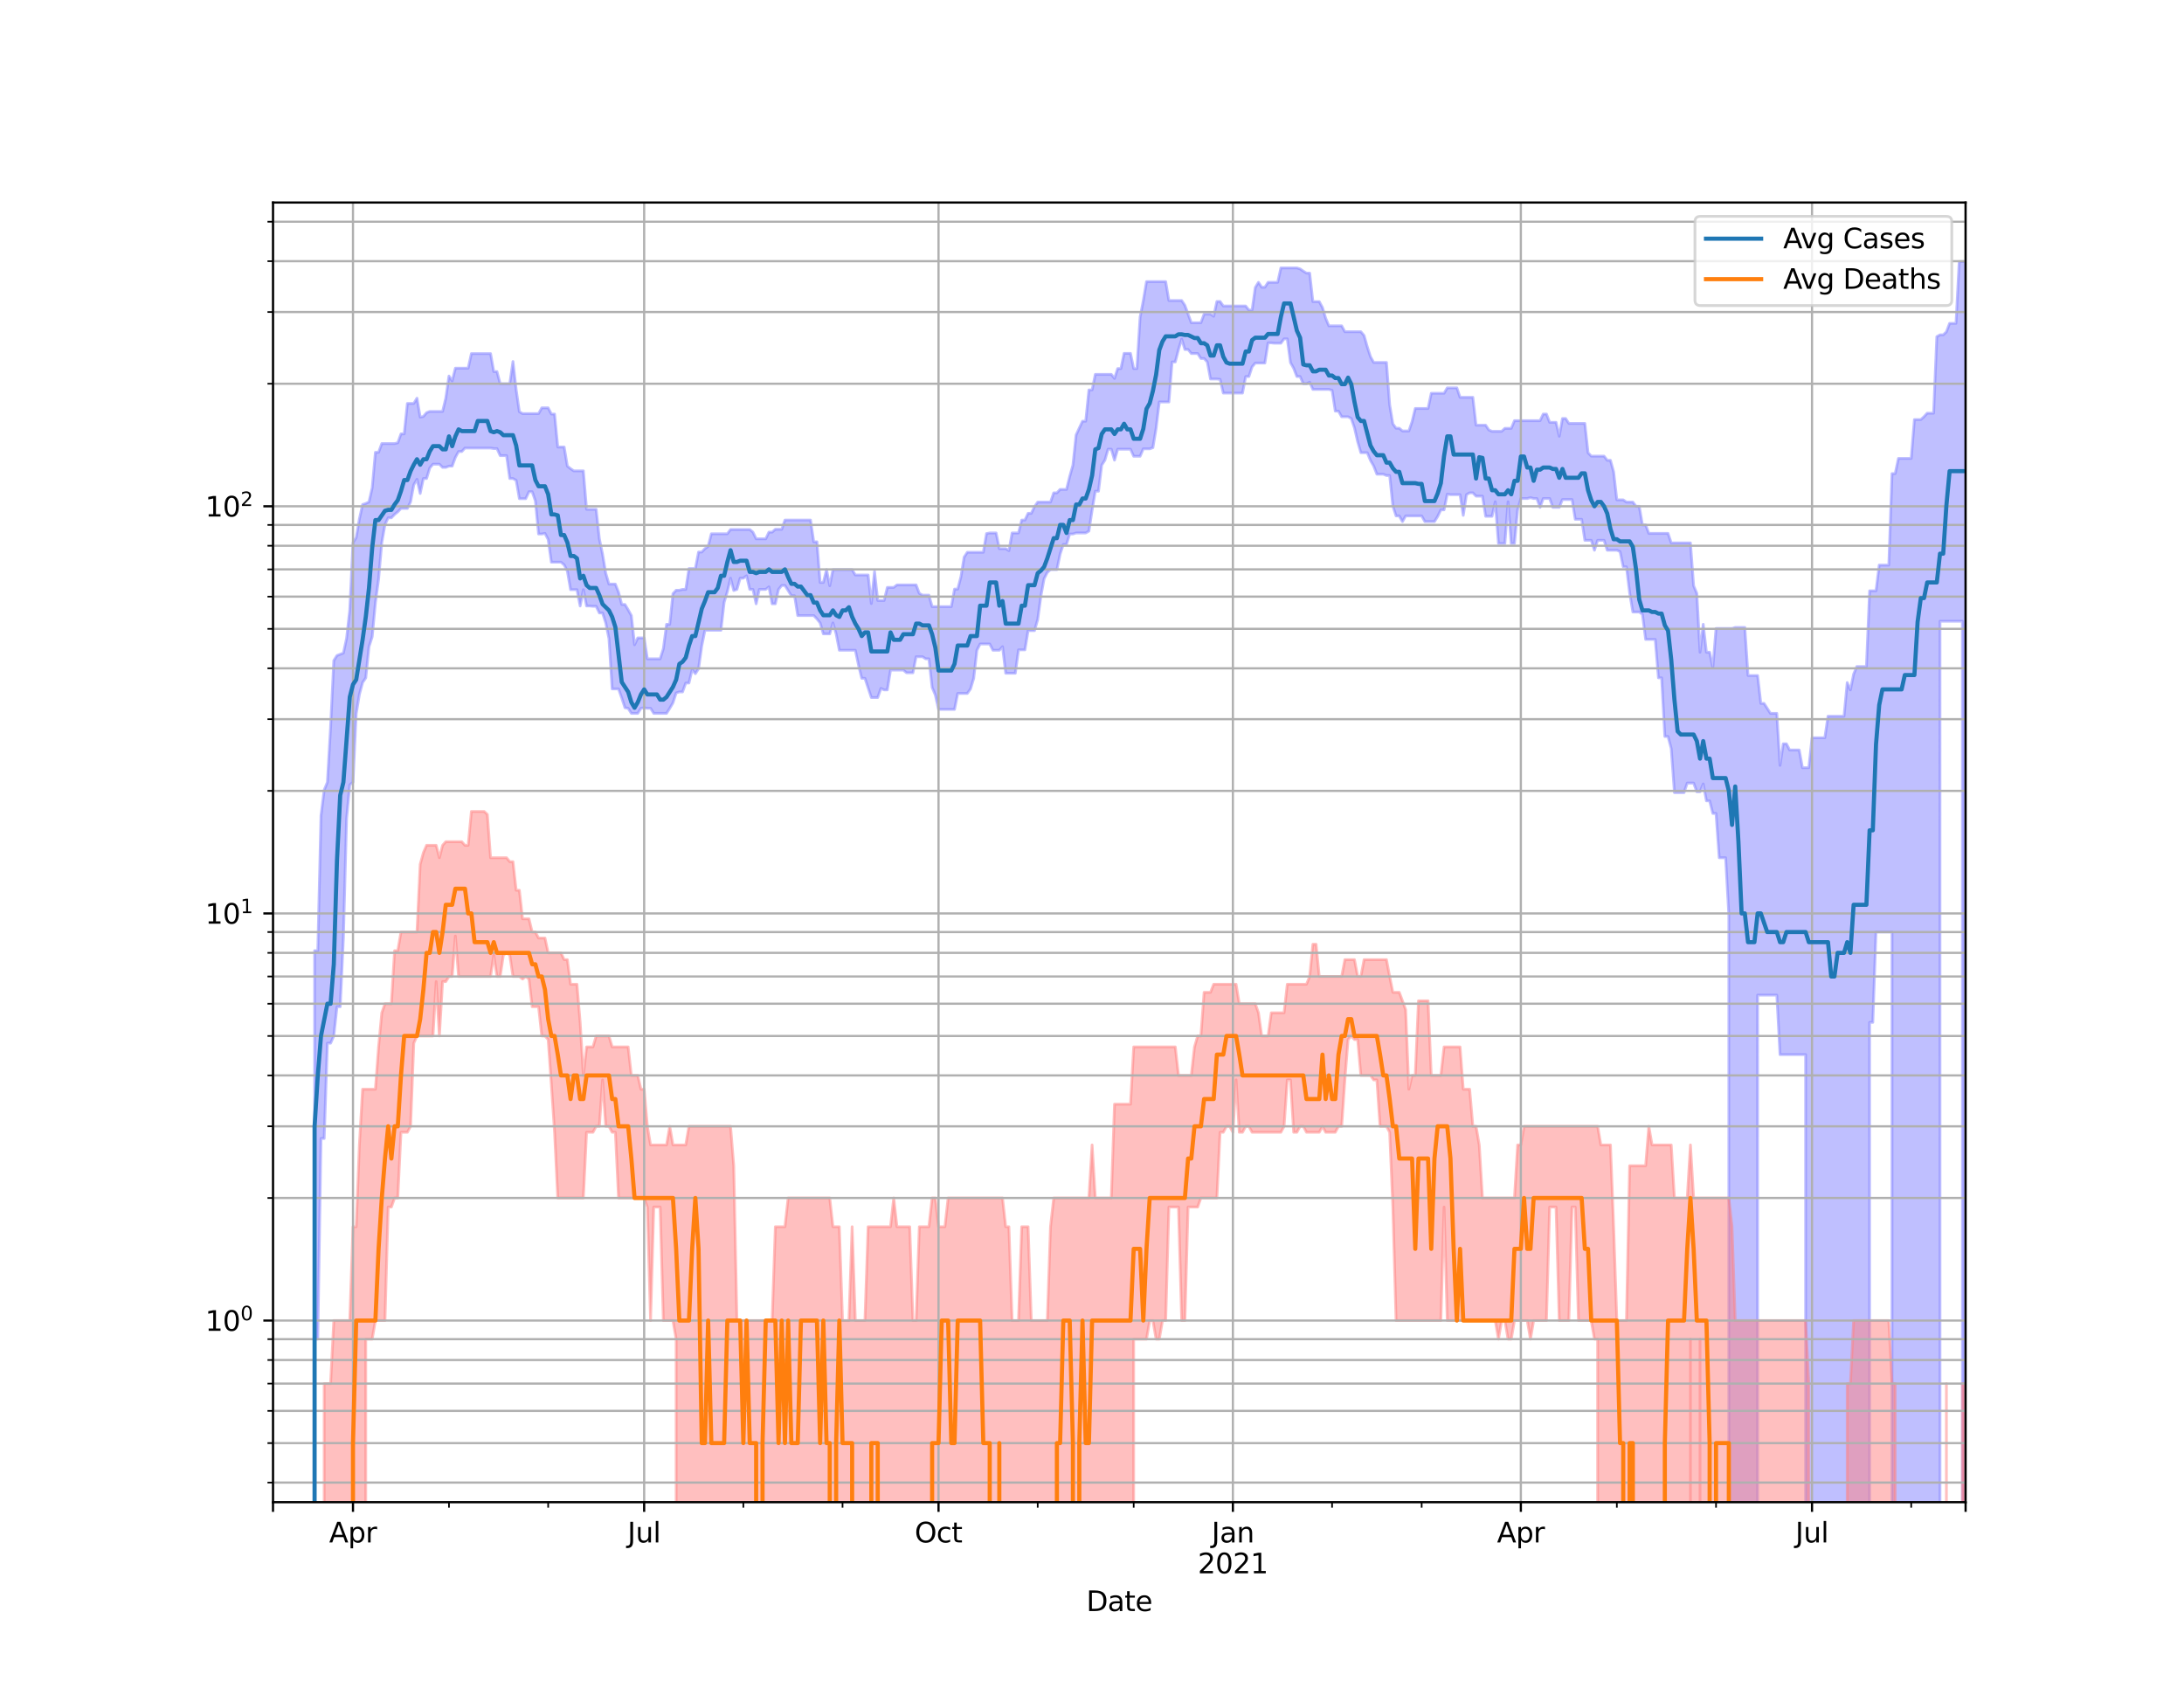 <?xml version="1.0" encoding="utf-8" standalone="no"?>
<!DOCTYPE svg PUBLIC "-//W3C//DTD SVG 1.1//EN"
  "http://www.w3.org/Graphics/SVG/1.1/DTD/svg11.dtd">
<svg height="612pt" version="1.1" viewBox="0 0 792 612" width="792pt" xmlns="http://www.w3.org/2000/svg" xmlns:xlink="http://www.w3.org/1999/xlink">
 <defs>
  <style type="text/css">*{stroke-linecap:butt;stroke-linejoin:round;}</style>
 </defs>
 <g id="figure_1">
  <g id="patch_1">
   <path d="M 0 612 
L 792 612 
L 792 0 
L 0 0 
z
" style="fill:#ffffff;"/>
  </g>
  <g id="axes_1">
   <g id="patch_2">
    <path d="M 99 544.68 
L 712.8 544.68 
L 712.8 73.44 
L 99 73.44 
z
" style="fill:#ffffff;"/>
   </g>
   <g id="PolyCollection_1">
    <path clip-path="url(#p68e2955192)" d="M 99 148101.004 
L 99 148101.004 
L 100.16 148101.004 
L 101.321 148101.004 
L 102.481 148101.004 
L 103.641 148101.004 
L 104.802 148101.004 
L 105.962 148101.004 
L 107.122 148101.004 
L 108.282 148101.004 
L 109.443 148101.004 
L 110.603 148101.004 
L 111.763 148101.004 
L 112.924 148101.004 
L 114.084 344.709 
L 115.244 344.709 
L 116.405 295.689 
L 117.565 286.441 
L 118.725 283.632 
L 119.885 263.606 
L 121.046 239.5 
L 122.206 237.685 
L 123.366 237.239 
L 124.527 236.797 
L 125.687 231.439 
L 126.847 221.094 
L 128.008 196.771 
L 129.168 194.908 
L 130.328 188.161 
L 131.488 182.939 
L 132.649 182.559 
L 133.809 181.994 
L 134.969 176.886 
L 136.13 164.005 
L 137.29 164.005 
L 138.45 160.825 
L 139.611 160.825 
L 140.771 160.825 
L 141.931 160.825 
L 143.091 160.825 
L 144.252 160.556 
L 145.412 157.326 
L 146.572 157.326 
L 147.733 146.286 
L 148.893 146.286 
L 150.053 146.286 
L 151.214 144.38 
L 152.374 151.239 
L 153.534 151.007 
L 154.695 149.633 
L 155.855 149.182 
L 157.015 149.182 
L 158.175 149.182 
L 159.336 149.182 
L 160.496 149.182 
L 161.656 144.38 
L 162.817 136.347 
L 163.977 138.121 
L 165.137 133.496 
L 166.298 133.496 
L 167.458 133.496 
L 168.618 133.496 
L 169.778 133.496 
L 170.939 128.202 
L 172.099 128.202 
L 173.259 128.202 
L 174.42 128.202 
L 175.58 128.202 
L 176.74 128.202 
L 177.901 128.202 
L 179.061 134.741 
L 180.221 134.741 
L 181.381 139.138 
L 182.542 139.138 
L 183.702 139.138 
L 184.862 139.138 
L 186.023 131.076 
L 187.183 141.29 
L 188.343 149.294 
L 189.504 149.974 
L 190.664 149.974 
L 191.824 149.974 
L 192.984 149.974 
L 194.145 149.974 
L 195.305 149.974 
L 196.465 147.883 
L 197.626 147.883 
L 198.786 147.883 
L 199.946 150.126 
L 201.107 150.126 
L 202.267 162.097 
L 203.427 162.097 
L 204.588 162.097 
L 205.748 169.015 
L 206.908 169.941 
L 208.068 170.723 
L 209.229 170.723 
L 210.389 170.723 
L 211.549 170.723 
L 212.71 184.676 
L 213.87 184.676 
L 215.03 184.676 
L 216.191 184.676 
L 217.351 195.368 
L 218.511 200.919 
L 219.671 207.833 
L 220.832 211.79 
L 221.992 211.79 
L 223.152 211.79 
L 224.313 214.744 
L 225.473 219.167 
L 226.633 219.167 
L 227.794 221.094 
L 228.954 223.2 
L 230.114 233.781 
L 231.274 231.304 
L 232.435 231.304 
L 233.595 231.304 
L 234.755 238.889 
L 235.916 238.889 
L 237.076 238.889 
L 238.236 238.889 
L 239.397 238.889 
L 240.557 235.199 
L 241.717 226.37 
L 242.878 226.37 
L 244.038 215.267 
L 245.198 214.018 
L 246.358 214.018 
L 247.519 213.71 
L 248.679 213.71 
L 249.839 206.17 
L 251 206.17 
L 252.16 206.17 
L 253.32 200.167 
L 254.481 200.167 
L 255.641 198.933 
L 256.801 198.124 
L 257.961 193.545 
L 259.122 193.545 
L 260.282 193.545 
L 261.442 193.545 
L 262.603 193.545 
L 263.763 193.545 
L 264.923 191.991 
L 266.084 191.991 
L 267.244 191.991 
L 268.404 191.991 
L 269.564 191.991 
L 270.725 191.991 
L 271.885 191.991 
L 273.045 192.949 
L 274.206 195.368 
L 275.366 195.368 
L 276.526 195.368 
L 277.687 195.368 
L 278.847 192.949 
L 280.007 192.949 
L 281.167 191.918 
L 282.328 191.918 
L 283.488 191.918 
L 284.648 188.575 
L 285.809 188.575 
L 286.969 188.575 
L 288.129 188.575 
L 289.29 188.575 
L 290.45 188.575 
L 291.61 188.575 
L 292.771 188.575 
L 293.931 188.575 
L 295.091 196.456 
L 296.251 196.456 
L 297.412 211.195 
L 298.572 211.195 
L 299.732 206.536 
L 300.893 212.39 
L 302.053 206.536 
L 303.213 206.536 
L 304.374 206.536 
L 305.534 206.536 
L 306.694 206.536 
L 307.854 206.536 
L 309.015 206.536 
L 310.175 208.491 
L 311.335 208.491 
L 312.496 208.491 
L 313.656 208.491 
L 314.816 208.491 
L 315.977 218.833 
L 317.137 207.181 
L 318.297 217.731 
L 319.457 217.731 
L 320.618 217.731 
L 321.778 212.996 
L 322.938 212.996 
L 324.099 212.996 
L 325.259 212.089 
L 326.419 212.089 
L 327.58 212.089 
L 328.74 212.089 
L 329.9 212.089 
L 331.06 212.089 
L 332.221 212.089 
L 333.381 215.162 
L 334.541 215.795 
L 335.702 215.795 
L 336.862 215.795 
L 338.022 219.954 
L 339.183 219.954 
L 340.343 219.954 
L 341.503 219.954 
L 342.664 219.954 
L 343.824 219.954 
L 344.984 219.954 
L 346.144 213.607 
L 347.305 213.607 
L 348.465 209.157 
L 349.625 202.021 
L 350.786 200.25 
L 351.946 200.25 
L 353.106 200.25 
L 354.267 200.25 
L 355.427 200.25 
L 356.587 200.25 
L 357.747 193.47 
L 358.908 193.246 
L 360.068 193.246 
L 361.228 193.246 
L 362.389 198.933 
L 363.549 198.933 
L 364.709 198.933 
L 365.87 199.671 
L 367.03 193.246 
L 368.19 193.246 
L 369.35 193.246 
L 370.511 188.575 
L 371.671 188.575 
L 372.831 186.127 
L 373.992 186.127 
L 375.152 183.705 
L 376.312 182.056 
L 377.473 182.056 
L 378.633 182.056 
L 379.793 182.056 
L 380.953 182.056 
L 382.114 178.702 
L 383.274 178.702 
L 384.434 177.466 
L 385.595 177.466 
L 386.755 177.466 
L 387.915 172.749 
L 389.076 168.658 
L 390.236 157.71 
L 391.396 155.191 
L 392.557 152.727 
L 393.717 152.727 
L 394.877 141.389 
L 396.037 141.389 
L 397.198 135.736 
L 398.358 135.736 
L 399.518 135.736 
L 400.679 135.736 
L 401.839 135.736 
L 402.999 135.736 
L 404.16 137.212 
L 405.32 133.643 
L 406.48 133.643 
L 407.64 128.121 
L 408.801 128.121 
L 409.961 128.121 
L 411.121 133.643 
L 412.282 133.643 
L 413.442 115.008 
L 414.602 108.966 
L 415.763 102.117 
L 416.923 102.117 
L 418.083 102.117 
L 419.243 102.117 
L 420.404 102.117 
L 421.564 102.117 
L 422.724 102.117 
L 423.885 108.966 
L 425.045 108.966 
L 426.205 108.966 
L 427.366 108.966 
L 428.526 108.966 
L 429.686 110.732 
L 430.847 113.896 
L 432.007 117.019 
L 433.167 117.019 
L 434.327 117.019 
L 435.488 117.019 
L 436.648 113.896 
L 437.808 113.896 
L 438.969 113.896 
L 440.129 114.679 
L 441.289 109.307 
L 442.45 109.307 
L 443.61 110.958 
L 444.77 110.958 
L 445.93 110.958 
L 447.091 110.958 
L 448.251 110.958 
L 449.411 110.958 
L 450.572 110.958 
L 451.732 110.958 
L 452.892 112.421 
L 454.053 112.421 
L 455.213 104.239 
L 456.373 102.369 
L 457.533 104.146 
L 458.694 104.146 
L 459.854 102.369 
L 461.014 102.369 
L 462.175 102.369 
L 463.335 102.369 
L 464.495 97.15 
L 465.656 97.15 
L 466.816 97.15 
L 467.976 97.15 
L 469.136 97.15 
L 470.297 97.15 
L 471.457 97.501 
L 472.617 98.309 
L 473.778 99.026 
L 474.938 99.026 
L 476.098 109.367 
L 477.259 109.367 
L 478.419 109.367 
L 479.579 111.518 
L 480.74 115.383 
L 481.9 118.141 
L 483.06 118.141 
L 484.22 118.141 
L 485.381 118.141 
L 486.541 118.141 
L 487.701 120.279 
L 488.862 120.279 
L 490.022 120.279 
L 491.182 120.279 
L 492.343 120.279 
L 493.503 120.279 
L 494.663 121.655 
L 495.823 125.736 
L 496.984 129.32 
L 498.144 131.416 
L 499.304 131.416 
L 500.465 131.416 
L 501.625 131.416 
L 502.785 131.416 
L 503.946 146.79 
L 505.106 153.685 
L 506.266 155.273 
L 507.426 155.273 
L 508.587 156.27 
L 509.747 156.27 
L 510.907 156.27 
L 512.068 152.886 
L 513.228 148.103 
L 514.388 148.103 
L 515.549 148.103 
L 516.709 148.103 
L 517.869 148.103 
L 519.029 142.596 
L 520.19 142.596 
L 521.35 142.596 
L 522.51 142.596 
L 523.671 142.596 
L 524.831 140.63 
L 525.991 140.63 
L 527.152 140.63 
L 528.312 140.63 
L 529.472 144.067 
L 530.633 144.067 
L 531.793 144.067 
L 532.953 144.067 
L 534.113 144.067 
L 535.274 154.17 
L 536.434 154.17 
L 537.594 154.17 
L 538.755 154.17 
L 539.915 155.895 
L 541.075 156.396 
L 542.236 156.396 
L 543.396 156.396 
L 544.556 156.396 
L 545.716 155.315 
L 546.877 155.315 
L 548.037 155.315 
L 549.197 152.529 
L 550.358 152.529 
L 551.518 152.529 
L 552.678 152.529 
L 553.839 152.529 
L 554.999 152.529 
L 556.159 152.529 
L 557.319 152.529 
L 558.48 152.529 
L 559.64 150.126 
L 560.8 150.126 
L 561.961 153.125 
L 563.121 153.125 
L 564.281 153.125 
L 565.442 158.183 
L 566.602 151.744 
L 567.762 151.744 
L 568.922 153.524 
L 570.083 153.524 
L 571.243 153.524 
L 572.403 153.524 
L 573.564 153.524 
L 574.724 153.524 
L 575.884 164.147 
L 577.045 165.39 
L 578.205 165.39 
L 579.365 165.39 
L 580.526 165.39 
L 581.686 165.39 
L 582.846 166.904 
L 584.006 166.904 
L 585.167 171.092 
L 586.327 181.248 
L 587.487 181.248 
L 588.648 181.248 
L 589.808 182.056 
L 590.968 182.056 
L 592.129 182.056 
L 593.289 183.577 
L 594.449 183.577 
L 595.609 190.332 
L 596.77 190.332 
L 597.93 193.396 
L 599.09 193.396 
L 600.251 193.396 
L 601.411 193.396 
L 602.571 193.396 
L 603.732 193.396 
L 604.892 193.396 
L 606.052 196.85 
L 607.212 196.85 
L 608.373 196.85 
L 609.533 196.85 
L 610.693 196.85 
L 611.854 196.85 
L 613.014 196.85 
L 614.174 212.39 
L 615.335 215.162 
L 616.495 236.503 
L 617.655 226.37 
L 618.816 236.503 
L 619.976 236.503 
L 621.136 242.162 
L 622.296 227.888 
L 623.457 227.888 
L 624.617 227.888 
L 625.777 227.888 
L 626.938 227.888 
L 628.098 227.888 
L 629.258 227.505 
L 630.419 227.505 
L 631.579 227.505 
L 632.739 227.505 
L 633.899 244.939 
L 635.06 244.939 
L 636.22 244.939 
L 637.38 244.939 
L 638.541 255.045 
L 639.701 255.045 
L 640.861 256.828 
L 642.022 258.663 
L 643.182 258.663 
L 644.342 258.663 
L 645.502 277.522 
L 646.663 269.694 
L 647.823 269.694 
L 648.983 271.943 
L 650.144 271.943 
L 651.304 271.943 
L 652.464 271.943 
L 653.625 278.36 
L 654.785 278.36 
L 655.945 278.36 
L 657.105 267.52 
L 658.266 267.52 
L 659.426 267.52 
L 660.586 267.52 
L 661.747 267.52 
L 662.907 259.706 
L 664.067 259.706 
L 665.228 259.706 
L 666.388 259.706 
L 667.548 259.706 
L 668.709 259.706 
L 669.869 247.493 
L 671.029 250.154 
L 672.189 244.44 
L 673.35 241.684 
L 674.51 241.684 
L 675.67 241.684 
L 676.831 241.684 
L 677.991 214.225 
L 679.151 214.225 
L 680.312 214.225 
L 681.472 204.906 
L 682.632 204.906 
L 683.792 204.906 
L 684.953 204.906 
L 686.113 171.728 
L 687.273 171.728 
L 688.434 166.216 
L 689.594 166.216 
L 690.754 166.216 
L 691.915 166.216 
L 693.075 166.216 
L 694.235 152.135 
L 695.395 152.135 
L 696.556 152.135 
L 697.716 151.084 
L 698.876 149.822 
L 700.037 149.822 
L 701.197 149.822 
L 702.357 122.072 
L 703.518 121.412 
L 704.678 121.412 
L 705.838 120.327 
L 706.998 117.247 
L 708.159 117.247 
L 709.319 117.247 
L 710.479 94.86 
L 711.64 94.86 
L 712.8 94.86 
L 712.8 148101.004 
L 712.8 148101.004 
L 711.64 225.255 
L 710.479 225.255 
L 709.319 225.255 
L 708.159 225.255 
L 706.998 225.255 
L 705.838 225.255 
L 704.678 225.255 
L 703.518 225.255 
L 702.357 148101.004 
L 701.197 148101.004 
L 700.037 148101.004 
L 698.876 148101.004 
L 697.716 148101.004 
L 696.556 148101.004 
L 695.395 148101.004 
L 694.235 148101.004 
L 693.075 148101.004 
L 691.915 148101.004 
L 690.754 148101.004 
L 689.594 148101.004 
L 688.434 148101.004 
L 687.273 148101.004 
L 686.113 337.954 
L 684.953 337.954 
L 683.792 337.954 
L 682.632 337.954 
L 681.472 337.954 
L 680.312 337.954 
L 679.151 370.704 
L 677.991 370.704 
L 676.831 148101.004 
L 675.67 148101.004 
L 674.51 148101.004 
L 673.35 148101.004 
L 672.189 148101.004 
L 671.029 148101.004 
L 669.869 148101.004 
L 668.709 148101.004 
L 667.548 148101.004 
L 666.388 148101.004 
L 665.228 148101.004 
L 664.067 148101.004 
L 662.907 148101.004 
L 661.747 148101.004 
L 660.586 148101.004 
L 659.426 148101.004 
L 658.266 148101.004 
L 657.105 148101.004 
L 655.945 148101.004 
L 654.785 382.393 
L 653.625 382.393 
L 652.464 382.393 
L 651.304 382.393 
L 650.144 382.393 
L 648.983 382.393 
L 647.823 382.393 
L 646.663 382.393 
L 645.502 382.393 
L 644.342 360.821 
L 643.182 360.821 
L 642.022 360.821 
L 640.861 360.821 
L 639.701 360.821 
L 638.541 360.821 
L 637.38 360.821 
L 636.22 148101.004 
L 635.06 148101.004 
L 633.899 148101.004 
L 632.739 148101.004 
L 631.579 148101.004 
L 630.419 148101.004 
L 629.258 148101.004 
L 628.098 148101.004 
L 626.938 331.843 
L 625.777 311.016 
L 624.617 311.016 
L 623.457 311.016 
L 622.296 294.956 
L 621.136 294.956 
L 619.976 290.387 
L 618.816 290.387 
L 617.655 284.246 
L 616.495 287.082 
L 615.335 287.082 
L 614.174 283.938 
L 613.014 283.938 
L 611.854 283.938 
L 610.693 287.405 
L 609.533 287.405 
L 608.373 287.405 
L 607.212 287.405 
L 606.052 271.437 
L 604.892 267.047 
L 603.732 267.047 
L 602.571 245.779 
L 601.411 245.779 
L 600.251 231.846 
L 599.09 231.846 
L 597.93 231.846 
L 596.77 231.846 
L 595.609 222.726 
L 594.449 221.905 
L 593.289 221.905 
L 592.129 221.905 
L 590.968 214.952 
L 589.808 205.534 
L 588.648 205.534 
L 587.487 200.001 
L 586.327 199.506 
L 585.167 199.506 
L 584.006 199.506 
L 582.846 199.506 
L 581.686 195.91 
L 580.526 195.91 
L 579.365 195.91 
L 578.205 199.506 
L 577.045 195.91 
L 575.884 195.91 
L 574.724 195.91 
L 573.564 188.299 
L 572.403 188.299 
L 571.243 188.299 
L 570.083 181.124 
L 568.922 181.124 
L 567.762 181.124 
L 566.602 181.124 
L 565.442 183.963 
L 564.281 183.963 
L 563.121 183.963 
L 561.961 180.755 
L 560.8 180.755 
L 559.64 180.755 
L 558.48 183.963 
L 557.319 180.755 
L 556.159 180.755 
L 554.999 180.449 
L 553.839 180.755 
L 552.678 180.755 
L 551.518 180.755 
L 550.358 184.807 
L 549.197 197.087 
L 548.037 197.087 
L 546.877 181.931 
L 545.716 197.087 
L 544.556 197.087 
L 543.396 197.087 
L 542.236 181.931 
L 541.075 187.204 
L 539.915 187.204 
L 538.755 187.204 
L 537.594 179.902 
L 536.434 179.902 
L 535.274 179.902 
L 534.113 178.702 
L 532.953 178.702 
L 531.793 179.359 
L 530.633 186.865 
L 529.472 179.359 
L 528.312 179.359 
L 527.152 179.359 
L 525.991 179.359 
L 524.831 179.179 
L 523.671 184.872 
L 522.51 184.872 
L 521.35 187.272 
L 520.19 189.132 
L 519.029 189.132 
L 517.869 189.132 
L 516.709 189.132 
L 515.549 187.068 
L 514.388 187.068 
L 513.228 187.068 
L 512.068 187.068 
L 510.907 187.068 
L 509.747 187.068 
L 508.587 189.132 
L 507.426 187.068 
L 506.266 187.068 
L 505.106 183.513 
L 503.946 172.425 
L 502.785 172.425 
L 501.625 171.941 
L 500.465 171.941 
L 499.304 171.941 
L 498.144 168.964 
L 496.984 166.954 
L 495.823 164.147 
L 494.663 164.147 
L 493.503 164.147 
L 492.343 160.155 
L 491.182 155.15 
L 490.022 151.744 
L 488.862 151.123 
L 487.701 151.123 
L 486.541 151.123 
L 485.381 149.069 
L 484.22 149.069 
L 483.06 141.522 
L 481.9 141.19 
L 480.74 141.19 
L 479.579 141.19 
L 478.419 141.19 
L 477.259 141.19 
L 476.098 141.19 
L 474.938 138.564 
L 473.778 139.138 
L 472.617 139.138 
L 471.457 136.531 
L 470.297 136.531 
L 469.136 133.554 
L 467.976 131.473 
L 466.816 122.862 
L 465.656 122.862 
L 464.495 124.449 
L 463.335 124.449 
L 462.175 124.449 
L 461.014 124.321 
L 459.854 124.321 
L 458.694 131.644 
L 457.533 131.644 
L 456.373 131.644 
L 455.213 131.644 
L 454.053 133.028 
L 452.892 136.531 
L 451.732 136.531 
L 450.572 142.528 
L 449.411 142.528 
L 448.251 142.528 
L 447.091 142.528 
L 445.93 142.528 
L 444.77 142.528 
L 443.61 142.528 
L 442.45 137.555 
L 441.289 137.43 
L 440.129 137.43 
L 438.969 137.43 
L 437.808 131.246 
L 436.648 129.983 
L 435.488 129.983 
L 434.327 128.175 
L 433.167 128.175 
L 432.007 128.175 
L 430.847 126.732 
L 429.686 126.732 
L 428.526 122.937 
L 427.366 126.732 
L 426.205 131.246 
L 425.045 131.246 
L 423.885 145.751 
L 422.724 145.751 
L 421.564 145.751 
L 420.404 145.751 
L 419.243 155.356 
L 418.083 162.327 
L 416.923 162.742 
L 415.763 162.742 
L 414.602 162.742 
L 413.442 165.438 
L 412.282 165.438 
L 411.121 165.438 
L 409.961 162.881 
L 408.801 162.881 
L 407.64 162.881 
L 406.48 162.881 
L 405.32 162.881 
L 404.16 166.855 
L 402.999 162.881 
L 401.839 162.881 
L 400.679 166.855 
L 399.518 168.658 
L 398.358 178.111 
L 397.198 178.111 
L 396.037 185.003 
L 394.877 192.579 
L 393.717 193.246 
L 392.557 193.246 
L 391.396 193.246 
L 390.236 193.246 
L 389.076 193.62 
L 387.915 193.62 
L 386.755 197.404 
L 385.595 197.404 
L 384.434 200.919 
L 383.274 206.536 
L 382.114 206.536 
L 380.953 206.536 
L 379.793 207.552 
L 378.633 209.829 
L 377.473 216.113 
L 376.312 224.644 
L 375.152 228.66 
L 373.992 228.66 
L 372.831 228.66 
L 371.671 235.631 
L 370.511 235.631 
L 369.35 235.631 
L 368.19 244.109 
L 367.03 244.109 
L 365.87 244.109 
L 364.709 244.109 
L 363.549 234.486 
L 362.389 235.776 
L 361.228 235.776 
L 360.068 235.776 
L 358.908 233.501 
L 357.747 233.501 
L 356.587 233.501 
L 355.427 233.501 
L 354.267 235.776 
L 353.106 245.949 
L 351.946 249.793 
L 350.786 251.434 
L 349.625 251.434 
L 348.465 251.434 
L 347.305 251.434 
L 346.144 257.232 
L 344.984 257.232 
L 343.824 257.232 
L 342.664 257.232 
L 341.503 257.232 
L 340.343 257.232 
L 339.183 251.991 
L 338.022 249.255 
L 336.862 238.889 
L 335.702 238.889 
L 334.541 238.134 
L 333.381 238.134 
L 332.221 238.134 
L 331.06 243.945 
L 329.9 243.945 
L 328.74 243.945 
L 327.58 242.966 
L 326.419 242.966 
L 325.259 242.966 
L 324.099 242.966 
L 322.938 242.966 
L 321.778 250.154 
L 320.618 250.154 
L 319.457 249.613 
L 318.297 252.93 
L 317.137 252.93 
L 315.977 252.93 
L 314.816 249.434 
L 313.656 245.949 
L 312.496 245.949 
L 311.335 241.209 
L 310.175 235.776 
L 309.015 235.776 
L 307.854 235.776 
L 306.694 235.776 
L 305.534 235.776 
L 304.374 235.776 
L 303.213 229.836 
L 302.053 225.872 
L 300.893 229.836 
L 299.732 229.836 
L 298.572 229.836 
L 297.412 225.872 
L 296.251 224.401 
L 295.091 223.2 
L 293.931 223.2 
L 292.771 223.2 
L 291.61 223.2 
L 290.45 223.2 
L 289.29 223.2 
L 288.129 216.007 
L 286.969 216.007 
L 285.809 214.121 
L 284.648 212.289 
L 283.488 212.289 
L 282.328 213.71 
L 281.167 218.944 
L 280.007 218.944 
L 278.847 212.793 
L 277.687 213.71 
L 276.526 213.71 
L 275.366 213.71 
L 274.206 218.944 
L 273.045 213.71 
L 271.885 213.71 
L 270.725 208.775 
L 269.564 209.636 
L 268.404 209.636 
L 267.244 213.71 
L 266.084 214.121 
L 264.923 209.636 
L 263.763 214.535 
L 262.603 218.39 
L 261.442 228.531 
L 260.282 228.531 
L 259.122 228.531 
L 257.961 228.531 
L 256.801 228.531 
L 255.641 228.531 
L 254.481 234.203 
L 253.32 242.482 
L 252.16 244.274 
L 251 242.804 
L 249.839 247.667 
L 248.679 247.667 
L 247.519 250.883 
L 246.358 250.883 
L 245.198 251.25 
L 244.038 254.85 
L 242.878 256.828 
L 241.717 258.663 
L 240.557 258.663 
L 239.397 258.663 
L 238.236 258.663 
L 237.076 258.663 
L 235.916 256.828 
L 234.755 256.828 
L 233.595 256.628 
L 232.435 256.828 
L 231.274 258.663 
L 230.114 258.663 
L 228.954 258.663 
L 227.794 256.828 
L 226.633 256.628 
L 225.473 253.119 
L 224.313 249.793 
L 223.152 249.793 
L 221.992 249.793 
L 220.832 231.575 
L 219.671 225.872 
L 218.511 222.256 
L 217.351 222.256 
L 216.191 219.841 
L 215.03 219.841 
L 213.87 219.728 
L 212.71 219.728 
L 211.549 213.812 
L 210.389 219.728 
L 209.229 213.812 
L 208.068 213.812 
L 206.908 213.812 
L 205.748 207.088 
L 204.588 204.816 
L 203.427 203.841 
L 202.267 203.841 
L 201.107 203.841 
L 199.946 203.841 
L 198.786 195.6 
L 197.626 193.396 
L 196.465 193.62 
L 195.305 193.62 
L 194.145 181.62 
L 192.984 178.288 
L 191.824 178.288 
L 190.664 180.816 
L 189.504 180.816 
L 188.343 180.816 
L 187.183 174.172 
L 186.023 173.511 
L 184.862 173.511 
L 183.702 165.197 
L 182.542 165.197 
L 181.381 165.197 
L 180.221 162.65 
L 179.061 162.65 
L 177.901 162.465 
L 176.74 162.465 
L 175.58 162.465 
L 174.42 162.465 
L 173.259 162.465 
L 172.099 162.465 
L 170.939 162.465 
L 169.778 162.465 
L 168.618 162.465 
L 167.458 163.722 
L 166.298 163.722 
L 165.137 165.875 
L 163.977 169.015 
L 162.817 169.015 
L 161.656 169.476 
L 160.496 169.476 
L 159.336 168.304 
L 158.175 168.304 
L 157.015 168.304 
L 155.855 169.682 
L 154.695 173.511 
L 153.534 173.511 
L 152.374 178.94 
L 151.214 173.786 
L 150.053 175.798 
L 148.893 181.931 
L 147.733 184.351 
L 146.572 184.351 
L 145.412 184.351 
L 144.252 185.596 
L 143.091 186.529 
L 141.931 187.749 
L 140.771 187.749 
L 139.611 190.189 
L 138.45 196.771 
L 137.29 210.022 
L 136.13 218.611 
L 134.969 230.9 
L 133.809 234.486 
L 132.649 245.779 
L 131.488 247.493 
L 130.328 251.805 
L 129.168 258.87 
L 128.008 283.632 
L 126.847 284.555 
L 125.687 296.804 
L 124.527 340.127 
L 123.366 365.026 
L 122.206 365.026 
L 121.046 375.638 
L 119.885 378.255 
L 118.725 378.255 
L 117.565 412.811 
L 116.405 412.811 
L 115.244 485.576 
L 114.084 485.576 
L 112.924 148101.004 
L 111.763 148101.004 
L 110.603 148101.004 
L 109.443 148101.004 
L 108.282 148101.004 
L 107.122 148101.004 
L 105.962 148101.004 
L 104.802 148101.004 
L 103.641 148101.004 
L 102.481 148101.004 
L 101.321 148101.004 
L 100.16 148101.004 
L 99 148101.004 
z
" style="fill:#8080ff;fill-opacity:0.5;stroke:#8080ff;stroke-opacity:0.5;"/>
   </g>
   <g id="PolyCollection_2">
    <path clip-path="url(#p68e2955192)" d="M 99 148101.004 
L 99 148101.004 
L 100.16 148101.004 
L 101.321 148101.004 
L 102.481 148101.004 
L 103.641 148101.004 
L 104.802 148101.004 
L 105.962 148101.004 
L 107.122 148101.004 
L 108.282 148101.004 
L 109.443 148101.004 
L 110.603 148101.004 
L 111.763 148101.004 
L 112.924 148101.004 
L 114.084 148101.004 
L 115.244 148101.004 
L 116.405 148101.004 
L 117.565 501.688 
L 118.725 501.688 
L 119.885 501.688 
L 121.046 478.821 
L 122.206 478.821 
L 123.366 478.821 
L 124.527 478.821 
L 125.687 478.821 
L 126.847 478.821 
L 128.008 444.802 
L 129.168 444.802 
L 130.328 415.142 
L 131.488 394.942 
L 132.649 394.942 
L 133.809 394.942 
L 134.969 394.942 
L 136.13 394.942 
L 137.29 379.605 
L 138.45 367.237 
L 139.611 363.949 
L 140.771 363.949 
L 141.931 363.949 
L 143.091 344.709 
L 144.252 344.709 
L 145.412 337.954 
L 146.572 337.954 
L 147.733 337.954 
L 148.893 337.954 
L 150.053 337.954 
L 151.214 337.954 
L 152.374 313.4 
L 153.534 309.171 
L 154.695 306.499 
L 155.855 306.499 
L 157.015 306.499 
L 158.175 306.499 
L 159.336 311.016 
L 160.496 306.499 
L 161.656 305.204 
L 162.817 305.204 
L 163.977 305.204 
L 165.137 305.204 
L 166.298 305.204 
L 167.458 305.204 
L 168.618 306.499 
L 169.778 306.499 
L 170.939 294.232 
L 172.099 294.232 
L 173.259 294.232 
L 174.42 294.232 
L 175.58 294.232 
L 176.74 295.321 
L 177.901 311.016 
L 179.061 311.016 
L 180.221 311.016 
L 181.381 311.016 
L 182.542 311.016 
L 183.702 311.016 
L 184.862 312.436 
L 186.023 312.436 
L 187.183 322.799 
L 188.343 322.799 
L 189.504 333.152 
L 190.664 333.152 
L 191.824 333.152 
L 192.984 337.954 
L 194.145 337.954 
L 195.305 340.127 
L 196.465 340.127 
L 197.626 340.127 
L 198.786 345.505 
L 199.946 345.505 
L 201.107 345.505 
L 202.267 345.505 
L 203.427 345.505 
L 204.588 347.956 
L 205.748 347.956 
L 206.908 356.874 
L 208.068 356.874 
L 209.229 356.874 
L 210.389 370.704 
L 211.549 389.944 
L 212.71 379.605 
L 213.87 379.605 
L 215.03 379.605 
L 216.191 375.638 
L 217.351 375.638 
L 218.511 375.638 
L 219.671 375.638 
L 220.832 375.638 
L 221.992 379.605 
L 223.152 379.605 
L 224.313 379.605 
L 225.473 379.605 
L 226.633 379.605 
L 227.794 379.605 
L 228.954 389.944 
L 230.114 389.944 
L 231.274 389.944 
L 232.435 394.942 
L 233.595 394.942 
L 234.755 408.388 
L 235.916 415.142 
L 237.076 415.142 
L 238.236 415.142 
L 239.397 415.142 
L 240.557 415.142 
L 241.717 415.142 
L 242.878 408.388 
L 244.038 415.142 
L 245.198 415.142 
L 246.358 415.142 
L 247.519 415.142 
L 248.679 415.142 
L 249.839 408.388 
L 251 408.388 
L 252.16 408.388 
L 253.32 408.388 
L 254.481 408.388 
L 255.641 408.388 
L 256.801 408.388 
L 257.961 408.388 
L 259.122 408.388 
L 260.282 408.388 
L 261.442 408.388 
L 262.603 408.388 
L 263.763 408.388 
L 264.923 408.388 
L 266.084 422.694 
L 267.244 478.821 
L 268.404 478.821 
L 269.564 478.821 
L 270.725 478.821 
L 271.885 478.821 
L 273.045 478.821 
L 274.206 478.821 
L 275.366 478.821 
L 276.526 478.821 
L 277.687 478.821 
L 278.847 478.821 
L 280.007 478.821 
L 281.167 444.802 
L 282.328 444.802 
L 283.488 444.802 
L 284.648 444.802 
L 285.809 434.383 
L 286.969 434.383 
L 288.129 434.383 
L 289.29 434.383 
L 290.45 434.383 
L 291.61 434.383 
L 292.771 434.383 
L 293.931 434.383 
L 295.091 434.383 
L 296.251 434.383 
L 297.412 434.383 
L 298.572 434.383 
L 299.732 434.383 
L 300.893 434.383 
L 302.053 444.802 
L 303.213 444.802 
L 304.374 444.802 
L 305.534 478.821 
L 306.694 478.821 
L 307.854 478.821 
L 309.015 444.802 
L 310.175 478.821 
L 311.335 478.821 
L 312.496 478.821 
L 313.656 478.821 
L 314.816 444.802 
L 315.977 444.802 
L 317.137 444.802 
L 318.297 444.802 
L 319.457 444.802 
L 320.618 444.802 
L 321.778 444.802 
L 322.938 444.802 
L 324.099 434.383 
L 325.259 444.802 
L 326.419 444.802 
L 327.58 444.802 
L 328.74 444.802 
L 329.9 444.802 
L 331.06 478.821 
L 332.221 478.821 
L 333.381 444.802 
L 334.541 444.802 
L 335.702 444.802 
L 336.862 444.802 
L 338.022 434.383 
L 339.183 434.383 
L 340.343 444.802 
L 341.503 444.802 
L 342.664 444.802 
L 343.824 434.383 
L 344.984 434.383 
L 346.144 434.383 
L 347.305 434.383 
L 348.465 434.383 
L 349.625 434.383 
L 350.786 434.383 
L 351.946 434.383 
L 353.106 434.383 
L 354.267 434.383 
L 355.427 434.383 
L 356.587 434.383 
L 357.747 434.383 
L 358.908 434.383 
L 360.068 434.383 
L 361.228 434.383 
L 362.389 434.383 
L 363.549 434.383 
L 364.709 444.802 
L 365.87 444.802 
L 367.03 478.821 
L 368.19 478.821 
L 369.35 478.821 
L 370.511 444.802 
L 371.671 444.802 
L 372.831 444.802 
L 373.992 478.821 
L 375.152 478.821 
L 376.312 478.821 
L 377.473 478.821 
L 378.633 478.821 
L 379.793 478.821 
L 380.953 444.802 
L 382.114 434.383 
L 383.274 434.383 
L 384.434 434.383 
L 385.595 434.383 
L 386.755 434.383 
L 387.915 434.383 
L 389.076 434.383 
L 390.236 434.383 
L 391.396 434.383 
L 392.557 434.383 
L 393.717 434.383 
L 394.877 434.383 
L 396.037 415.142 
L 397.198 434.383 
L 398.358 434.383 
L 399.518 434.383 
L 400.679 434.383 
L 401.839 434.383 
L 402.999 434.383 
L 404.16 400.363 
L 405.32 400.363 
L 406.48 400.363 
L 407.64 400.363 
L 408.801 400.363 
L 409.961 400.363 
L 411.121 379.605 
L 412.282 379.605 
L 413.442 379.605 
L 414.602 379.605 
L 415.763 379.605 
L 416.923 379.605 
L 418.083 379.605 
L 419.243 379.605 
L 420.404 379.605 
L 421.564 379.605 
L 422.724 379.605 
L 423.885 379.605 
L 425.045 379.605 
L 426.205 379.605 
L 427.366 389.944 
L 428.526 389.944 
L 429.686 389.944 
L 430.847 389.944 
L 432.007 389.944 
L 433.167 379.605 
L 434.327 375.638 
L 435.488 375.638 
L 436.648 359.811 
L 437.808 359.811 
L 438.969 359.811 
L 440.129 356.874 
L 441.289 356.874 
L 442.45 356.874 
L 443.61 356.874 
L 444.77 356.874 
L 445.93 356.874 
L 447.091 356.874 
L 448.251 356.874 
L 449.411 363.949 
L 450.572 363.949 
L 451.732 363.949 
L 452.892 363.949 
L 454.053 363.949 
L 455.213 363.949 
L 456.373 367.237 
L 457.533 375.638 
L 458.694 375.638 
L 459.854 375.638 
L 461.014 367.237 
L 462.175 367.237 
L 463.335 367.237 
L 464.495 367.237 
L 465.656 367.237 
L 466.816 356.874 
L 467.976 356.874 
L 469.136 356.874 
L 470.297 356.874 
L 471.457 356.874 
L 472.617 356.874 
L 473.778 356.874 
L 474.938 354.066 
L 476.098 342.377 
L 477.259 342.377 
L 478.419 354.066 
L 479.579 354.066 
L 480.74 354.066 
L 481.9 354.066 
L 483.06 354.066 
L 484.22 354.066 
L 485.381 354.066 
L 486.541 354.066 
L 487.701 347.956 
L 488.862 347.956 
L 490.022 347.956 
L 491.182 347.956 
L 492.343 354.066 
L 493.503 354.066 
L 494.663 347.956 
L 495.823 347.956 
L 496.984 347.956 
L 498.144 347.956 
L 499.304 347.956 
L 500.465 347.956 
L 501.625 347.956 
L 502.785 347.956 
L 503.946 354.066 
L 505.106 359.811 
L 506.266 359.811 
L 507.426 359.811 
L 508.587 362.889 
L 509.747 366.122 
L 510.907 394.942 
L 512.068 389.944 
L 513.228 389.944 
L 514.388 362.889 
L 515.549 362.889 
L 516.709 362.889 
L 517.869 362.889 
L 519.029 389.944 
L 520.19 389.944 
L 521.35 389.944 
L 522.51 389.944 
L 523.671 379.605 
L 524.831 379.605 
L 525.991 379.605 
L 527.152 379.605 
L 528.312 379.605 
L 529.472 379.605 
L 530.633 394.942 
L 531.793 394.942 
L 532.953 394.942 
L 534.113 408.388 
L 535.274 408.388 
L 536.434 415.142 
L 537.594 434.383 
L 538.755 434.383 
L 539.915 434.383 
L 541.075 434.383 
L 542.236 434.383 
L 543.396 434.383 
L 544.556 434.383 
L 545.716 434.383 
L 546.877 434.383 
L 548.037 434.383 
L 549.197 434.383 
L 550.358 415.142 
L 551.518 415.142 
L 552.678 408.388 
L 553.839 408.388 
L 554.999 408.388 
L 556.159 408.388 
L 557.319 408.388 
L 558.48 408.388 
L 559.64 408.388 
L 560.8 408.388 
L 561.961 408.388 
L 563.121 408.388 
L 564.281 408.388 
L 565.442 408.388 
L 566.602 408.388 
L 567.762 408.388 
L 568.922 408.388 
L 570.083 408.388 
L 571.243 408.388 
L 572.403 408.388 
L 573.564 408.388 
L 574.724 408.388 
L 575.884 408.388 
L 577.045 408.388 
L 578.205 408.388 
L 579.365 408.388 
L 580.526 415.142 
L 581.686 415.142 
L 582.846 415.142 
L 584.006 415.142 
L 585.167 444.802 
L 586.327 478.821 
L 587.487 478.821 
L 588.648 478.821 
L 589.808 478.821 
L 590.968 422.694 
L 592.129 422.694 
L 593.289 422.694 
L 594.449 422.694 
L 595.609 422.694 
L 596.77 422.694 
L 597.93 408.388 
L 599.09 415.142 
L 600.251 415.142 
L 601.411 415.142 
L 602.571 415.142 
L 603.732 415.142 
L 604.892 415.142 
L 606.052 415.142 
L 607.212 434.383 
L 608.373 434.383 
L 609.533 434.383 
L 610.693 434.383 
L 611.854 434.383 
L 613.014 415.142 
L 614.174 434.383 
L 615.335 434.383 
L 616.495 434.383 
L 617.655 434.383 
L 618.816 434.383 
L 619.976 434.383 
L 621.136 434.383 
L 622.296 434.383 
L 623.457 434.383 
L 624.617 434.383 
L 625.777 434.383 
L 626.938 434.383 
L 628.098 444.802 
L 629.258 478.821 
L 630.419 478.821 
L 631.579 478.821 
L 632.739 478.821 
L 633.899 478.821 
L 635.06 478.821 
L 636.22 478.821 
L 637.38 478.821 
L 638.541 478.821 
L 639.701 478.821 
L 640.861 478.821 
L 642.022 478.821 
L 643.182 478.821 
L 644.342 478.821 
L 645.502 478.821 
L 646.663 478.821 
L 647.823 478.821 
L 648.983 478.821 
L 650.144 478.821 
L 651.304 478.821 
L 652.464 478.821 
L 653.625 478.821 
L 654.785 478.821 
L 655.945 501.688 
L 657.105 148101.004 
L 658.266 148101.004 
L 659.426 148101.004 
L 660.586 148101.004 
L 661.747 148101.004 
L 662.907 148101.004 
L 664.067 148101.004 
L 665.228 148101.004 
L 666.388 148101.004 
L 667.548 148101.004 
L 668.709 148101.004 
L 669.869 501.688 
L 671.029 501.688 
L 672.189 478.821 
L 673.35 478.821 
L 674.51 478.821 
L 675.67 478.821 
L 676.831 478.821 
L 677.991 478.821 
L 679.151 478.821 
L 680.312 478.821 
L 681.472 478.821 
L 682.632 478.821 
L 683.792 478.821 
L 684.953 478.821 
L 686.113 501.688 
L 687.273 501.688 
L 688.434 148101.004 
L 689.594 148101.004 
L 690.754 148101.004 
L 691.915 148101.004 
L 693.075 148101.004 
L 694.235 148101.004 
L 695.395 148101.004 
L 696.556 148101.004 
L 697.716 148101.004 
L 698.876 148101.004 
L 700.037 148101.004 
L 701.197 148101.004 
L 702.357 148101.004 
L 703.518 148101.004 
L 704.678 148101.004 
L 705.838 501.688 
L 706.998 148101.004 
L 708.159 148101.004 
L 709.319 148101.004 
L 710.479 148101.004 
L 711.64 501.688 
L 712.8 501.688 
L 712.8 148101.004 
L 712.8 148101.004 
L 711.64 148101.004 
L 710.479 148101.004 
L 709.319 148101.004 
L 708.159 148101.004 
L 706.998 148101.004 
L 705.838 148101.004 
L 704.678 148101.004 
L 703.518 148101.004 
L 702.357 148101.004 
L 701.197 148101.004 
L 700.037 148101.004 
L 698.876 148101.004 
L 697.716 148101.004 
L 696.556 148101.004 
L 695.395 148101.004 
L 694.235 148101.004 
L 693.075 148101.004 
L 691.915 148101.004 
L 690.754 148101.004 
L 689.594 148101.004 
L 688.434 148101.004 
L 687.273 148101.004 
L 686.113 148101.004 
L 684.953 148101.004 
L 683.792 148101.004 
L 682.632 148101.004 
L 681.472 148101.004 
L 680.312 148101.004 
L 679.151 148101.004 
L 677.991 148101.004 
L 676.831 148101.004 
L 675.67 148101.004 
L 674.51 148101.004 
L 673.35 148101.004 
L 672.189 148101.004 
L 671.029 148101.004 
L 669.869 148101.004 
L 668.709 148101.004 
L 667.548 148101.004 
L 666.388 148101.004 
L 665.228 148101.004 
L 664.067 148101.004 
L 662.907 148101.004 
L 661.747 148101.004 
L 660.586 148101.004 
L 659.426 148101.004 
L 658.266 148101.004 
L 657.105 148101.004 
L 655.945 148101.004 
L 654.785 148101.004 
L 653.625 148101.004 
L 652.464 148101.004 
L 651.304 148101.004 
L 650.144 148101.004 
L 648.983 148101.004 
L 647.823 148101.004 
L 646.663 148101.004 
L 645.502 148101.004 
L 644.342 148101.004 
L 643.182 148101.004 
L 642.022 148101.004 
L 640.861 148101.004 
L 639.701 148101.004 
L 638.541 148101.004 
L 637.38 148101.004 
L 636.22 148101.004 
L 635.06 148101.004 
L 633.899 148101.004 
L 632.739 148101.004 
L 631.579 148101.004 
L 630.419 148101.004 
L 629.258 148101.004 
L 628.098 148101.004 
L 626.938 148101.004 
L 625.777 148101.004 
L 624.617 148101.004 
L 623.457 148101.004 
L 622.296 148101.004 
L 621.136 148101.004 
L 619.976 148101.004 
L 618.816 148101.004 
L 617.655 148101.004 
L 616.495 485.576 
L 615.335 148101.004 
L 614.174 148101.004 
L 613.014 485.576 
L 611.854 148101.004 
L 610.693 148101.004 
L 609.533 148101.004 
L 608.373 148101.004 
L 607.212 148101.004 
L 606.052 148101.004 
L 604.892 148101.004 
L 603.732 148101.004 
L 602.571 148101.004 
L 601.411 148101.004 
L 600.251 148101.004 
L 599.09 148101.004 
L 597.93 148101.004 
L 596.77 148101.004 
L 595.609 148101.004 
L 594.449 148101.004 
L 593.289 148101.004 
L 592.129 148101.004 
L 590.968 148101.004 
L 589.808 148101.004 
L 588.648 148101.004 
L 587.487 148101.004 
L 586.327 148101.004 
L 585.167 148101.004 
L 584.006 148101.004 
L 582.846 148101.004 
L 581.686 148101.004 
L 580.526 148101.004 
L 579.365 485.576 
L 578.205 485.576 
L 577.045 478.821 
L 575.884 478.821 
L 574.724 478.821 
L 573.564 478.821 
L 572.403 478.821 
L 571.243 437.671 
L 570.083 437.671 
L 568.922 478.821 
L 567.762 478.821 
L 566.602 478.821 
L 565.442 478.821 
L 564.281 437.671 
L 563.121 437.671 
L 561.961 437.671 
L 560.8 478.821 
L 559.64 478.821 
L 558.48 478.821 
L 557.319 478.821 
L 556.159 478.821 
L 554.999 485.576 
L 553.839 478.821 
L 552.678 478.821 
L 551.518 478.821 
L 550.358 478.821 
L 549.197 478.821 
L 548.037 485.576 
L 546.877 485.576 
L 545.716 478.821 
L 544.556 478.821 
L 543.396 485.576 
L 542.236 478.821 
L 541.075 478.821 
L 539.915 478.821 
L 538.755 478.821 
L 537.594 478.821 
L 536.434 478.821 
L 535.274 478.821 
L 534.113 478.821 
L 532.953 478.821 
L 531.793 478.821 
L 530.633 478.821 
L 529.472 478.821 
L 528.312 478.821 
L 527.152 478.821 
L 525.991 478.821 
L 524.831 478.821 
L 523.671 437.671 
L 522.51 478.821 
L 521.35 478.821 
L 520.19 478.821 
L 519.029 478.821 
L 517.869 478.821 
L 516.709 478.821 
L 515.549 478.821 
L 514.388 478.821 
L 513.228 478.821 
L 512.068 478.821 
L 510.907 478.821 
L 509.747 478.821 
L 508.587 478.821 
L 507.426 478.821 
L 506.266 478.821 
L 505.106 437.671 
L 503.946 410.561 
L 502.785 408.388 
L 501.625 408.388 
L 500.465 408.388 
L 499.304 391.567 
L 498.144 391.567 
L 496.984 389.944 
L 495.823 389.944 
L 494.663 389.944 
L 493.503 389.944 
L 492.343 376.933 
L 491.182 376.933 
L 490.022 375.638 
L 488.862 376.933 
L 487.701 391.567 
L 486.541 408.388 
L 485.381 408.388 
L 484.22 410.561 
L 483.06 410.561 
L 481.9 410.561 
L 480.74 410.561 
L 479.579 408.388 
L 478.419 410.561 
L 477.259 410.561 
L 476.098 410.561 
L 474.938 410.561 
L 473.778 410.561 
L 472.617 408.388 
L 471.457 408.388 
L 470.297 410.561 
L 469.136 410.561 
L 467.976 391.567 
L 466.816 391.567 
L 465.656 408.388 
L 464.495 410.561 
L 463.335 410.561 
L 462.175 410.561 
L 461.014 410.561 
L 459.854 410.561 
L 458.694 410.561 
L 457.533 410.561 
L 456.373 410.561 
L 455.213 410.561 
L 454.053 410.561 
L 452.892 408.388 
L 451.732 408.388 
L 450.572 410.561 
L 449.411 410.561 
L 448.251 391.567 
L 447.091 410.561 
L 445.93 408.388 
L 444.77 408.388 
L 443.61 410.561 
L 442.45 410.561 
L 441.289 434.383 
L 440.129 434.383 
L 438.969 434.383 
L 437.808 434.383 
L 436.648 434.383 
L 435.488 434.383 
L 434.327 437.671 
L 433.167 437.671 
L 432.007 437.671 
L 430.847 437.671 
L 429.686 478.821 
L 428.526 478.821 
L 427.366 437.671 
L 426.205 437.671 
L 425.045 437.671 
L 423.885 437.671 
L 422.724 478.821 
L 421.564 478.821 
L 420.404 485.576 
L 419.243 485.576 
L 418.083 478.821 
L 416.923 478.821 
L 415.763 485.576 
L 414.602 485.576 
L 413.442 485.576 
L 412.282 485.576 
L 411.121 485.576 
L 409.961 148101.004 
L 408.801 148101.004 
L 407.64 148101.004 
L 406.48 148101.004 
L 405.32 148101.004 
L 404.16 148101.004 
L 402.999 148101.004 
L 401.839 148101.004 
L 400.679 148101.004 
L 399.518 148101.004 
L 398.358 148101.004 
L 397.198 148101.004 
L 396.037 148101.004 
L 394.877 148101.004 
L 393.717 148101.004 
L 392.557 148101.004 
L 391.396 148101.004 
L 390.236 148101.004 
L 389.076 148101.004 
L 387.915 148101.004 
L 386.755 148101.004 
L 385.595 148101.004 
L 384.434 148101.004 
L 383.274 148101.004 
L 382.114 148101.004 
L 380.953 148101.004 
L 379.793 148101.004 
L 378.633 148101.004 
L 377.473 148101.004 
L 376.312 148101.004 
L 375.152 148101.004 
L 373.992 148101.004 
L 372.831 148101.004 
L 371.671 148101.004 
L 370.511 148101.004 
L 369.35 148101.004 
L 368.19 148101.004 
L 367.03 148101.004 
L 365.87 148101.004 
L 364.709 148101.004 
L 363.549 148101.004 
L 362.389 148101.004 
L 361.228 148101.004 
L 360.068 148101.004 
L 358.908 148101.004 
L 357.747 148101.004 
L 356.587 148101.004 
L 355.427 148101.004 
L 354.267 148101.004 
L 353.106 148101.004 
L 351.946 148101.004 
L 350.786 148101.004 
L 349.625 148101.004 
L 348.465 148101.004 
L 347.305 148101.004 
L 346.144 148101.004 
L 344.984 148101.004 
L 343.824 148101.004 
L 342.664 148101.004 
L 341.503 148101.004 
L 340.343 148101.004 
L 339.183 148101.004 
L 338.022 148101.004 
L 336.862 148101.004 
L 335.702 148101.004 
L 334.541 148101.004 
L 333.381 148101.004 
L 332.221 148101.004 
L 331.06 148101.004 
L 329.9 148101.004 
L 328.74 148101.004 
L 327.58 148101.004 
L 326.419 148101.004 
L 325.259 148101.004 
L 324.099 148101.004 
L 322.938 148101.004 
L 321.778 148101.004 
L 320.618 148101.004 
L 319.457 148101.004 
L 318.297 148101.004 
L 317.137 148101.004 
L 315.977 148101.004 
L 314.816 148101.004 
L 313.656 148101.004 
L 312.496 148101.004 
L 311.335 148101.004 
L 310.175 148101.004 
L 309.015 148101.004 
L 307.854 148101.004 
L 306.694 148101.004 
L 305.534 148101.004 
L 304.374 148101.004 
L 303.213 148101.004 
L 302.053 148101.004 
L 300.893 148101.004 
L 299.732 148101.004 
L 298.572 148101.004 
L 297.412 148101.004 
L 296.251 148101.004 
L 295.091 148101.004 
L 293.931 148101.004 
L 292.771 148101.004 
L 291.61 148101.004 
L 290.45 148101.004 
L 289.29 148101.004 
L 288.129 148101.004 
L 286.969 148101.004 
L 285.809 148101.004 
L 284.648 148101.004 
L 283.488 148101.004 
L 282.328 148101.004 
L 281.167 148101.004 
L 280.007 148101.004 
L 278.847 148101.004 
L 277.687 148101.004 
L 276.526 148101.004 
L 275.366 148101.004 
L 274.206 148101.004 
L 273.045 148101.004 
L 271.885 148101.004 
L 270.725 148101.004 
L 269.564 148101.004 
L 268.404 148101.004 
L 267.244 148101.004 
L 266.084 148101.004 
L 264.923 148101.004 
L 263.763 148101.004 
L 262.603 148101.004 
L 261.442 148101.004 
L 260.282 148101.004 
L 259.122 148101.004 
L 257.961 148101.004 
L 256.801 148101.004 
L 255.641 148101.004 
L 254.481 148101.004 
L 253.32 148101.004 
L 252.16 148101.004 
L 251 148101.004 
L 249.839 148101.004 
L 248.679 148101.004 
L 247.519 148101.004 
L 246.358 148101.004 
L 245.198 485.576 
L 244.038 478.821 
L 242.878 478.821 
L 241.717 478.821 
L 240.557 478.821 
L 239.397 437.671 
L 238.236 437.671 
L 237.076 437.671 
L 235.916 478.821 
L 234.755 437.671 
L 233.595 434.383 
L 232.435 434.383 
L 231.274 434.383 
L 230.114 434.383 
L 228.954 434.383 
L 227.794 434.383 
L 226.633 434.383 
L 225.473 434.383 
L 224.313 434.383 
L 223.152 410.561 
L 221.992 410.561 
L 220.832 408.388 
L 219.671 408.388 
L 218.511 391.567 
L 217.351 408.388 
L 216.191 408.388 
L 215.03 410.561 
L 213.87 410.561 
L 212.71 410.561 
L 211.549 434.383 
L 210.389 434.383 
L 209.229 434.383 
L 208.068 434.383 
L 206.908 434.383 
L 205.748 434.383 
L 204.588 434.383 
L 203.427 434.383 
L 202.267 434.383 
L 201.107 410.561 
L 199.946 393.232 
L 198.786 376.933 
L 197.626 375.638 
L 196.465 375.638 
L 195.305 365.026 
L 194.145 365.026 
L 192.984 365.026 
L 191.824 354.989 
L 190.664 354.066 
L 189.504 354.989 
L 188.343 354.066 
L 187.183 354.066 
L 186.023 354.066 
L 184.862 346.312 
L 183.702 345.505 
L 182.542 346.312 
L 181.381 354.066 
L 180.221 354.066 
L 179.061 346.312 
L 177.901 354.066 
L 176.74 354.066 
L 175.58 354.066 
L 174.42 354.066 
L 173.259 354.066 
L 172.099 354.066 
L 170.939 354.066 
L 169.778 354.066 
L 168.618 354.066 
L 167.458 354.066 
L 166.298 354.066 
L 165.137 339.395 
L 163.977 354.066 
L 162.817 354.066 
L 161.656 355.925 
L 160.496 355.925 
L 159.336 375.638 
L 158.175 355.925 
L 157.015 375.638 
L 155.855 375.638 
L 154.695 375.638 
L 153.534 375.638 
L 152.374 375.638 
L 151.214 375.638 
L 150.053 378.255 
L 148.893 408.388 
L 147.733 410.561 
L 146.572 410.561 
L 145.412 410.561 
L 144.252 434.383 
L 143.091 434.383 
L 141.931 437.671 
L 140.771 437.671 
L 139.611 478.821 
L 138.45 478.821 
L 137.29 478.821 
L 136.13 478.821 
L 134.969 485.576 
L 133.809 485.576 
L 132.649 485.576 
L 131.488 148101.004 
L 130.328 148101.004 
L 129.168 148101.004 
L 128.008 148101.004 
L 126.847 148101.004 
L 125.687 148101.004 
L 124.527 148101.004 
L 123.366 148101.004 
L 122.206 148101.004 
L 121.046 148101.004 
L 119.885 148101.004 
L 118.725 148101.004 
L 117.565 148101.004 
L 116.405 148101.004 
L 115.244 148101.004 
L 114.084 148101.004 
L 112.924 148101.004 
L 111.763 148101.004 
L 110.603 148101.004 
L 109.443 148101.004 
L 108.282 148101.004 
L 107.122 148101.004 
L 105.962 148101.004 
L 104.802 148101.004 
L 103.641 148101.004 
L 102.481 148101.004 
L 101.321 148101.004 
L 100.16 148101.004 
L 99 148101.004 
z
" style="fill:#ff8080;fill-opacity:0.5;stroke:#ff8080;stroke-opacity:0.5;"/>
   </g>
   <g id="matplotlib.axis_1">
    <g id="xtick_1">
     <g id="line2d_1">
      <path clip-path="url(#p68e2955192)" d="M 99 544.68 
L 99 73.44 
" style="fill:none;stroke:#b0b0b0;stroke-linecap:square;stroke-width:0.8;"/>
     </g>
     <g id="line2d_2">
      <defs>
       <path d="M 0 0 
L 0 3.5 
" id="m4abed1d830" style="stroke:#000000;stroke-width:0.8;"/>
      </defs>
      <g>
       <use style="stroke:#000000;stroke-width:0.8;" x="99" xlink:href="#m4abed1d830" y="544.68"/>
      </g>
     </g>
    </g>
    <g id="xtick_2">
     <g id="line2d_3">
      <path clip-path="url(#p68e2955192)" d="M 128.008 544.68 
L 128.008 73.44 
" style="fill:none;stroke:#b0b0b0;stroke-linecap:square;stroke-width:0.8;"/>
     </g>
     <g id="line2d_4">
      <g>
       <use style="stroke:#000000;stroke-width:0.8;" x="128.008" xlink:href="#m4abed1d830" y="544.68"/>
      </g>
     </g>
     <g id="text_1">
      <!-- Apr -->
      <g transform="translate(119.358 559.278)scale(0.1 -0.1)">
       <defs>
        <path d="M 2188 4044 
L 1331 1722 
L 3047 1722 
L 2188 4044 
z
M 1831 4666 
L 2547 4666 
L 4325 0 
L 3669 0 
L 3244 1197 
L 1141 1197 
L 716 0 
L 50 0 
L 1831 4666 
z
" id="DejaVuSans-41" transform="scale(0.016)"/>
        <path d="M 1159 525 
L 1159 -1331 
L 581 -1331 
L 581 3500 
L 1159 3500 
L 1159 2969 
Q 1341 3281 1617 3432 
Q 1894 3584 2278 3584 
Q 2916 3584 3314 3078 
Q 3713 2572 3713 1747 
Q 3713 922 3314 415 
Q 2916 -91 2278 -91 
Q 1894 -91 1617 61 
Q 1341 213 1159 525 
z
M 3116 1747 
Q 3116 2381 2855 2742 
Q 2594 3103 2138 3103 
Q 1681 3103 1420 2742 
Q 1159 2381 1159 1747 
Q 1159 1113 1420 752 
Q 1681 391 2138 391 
Q 2594 391 2855 752 
Q 3116 1113 3116 1747 
z
" id="DejaVuSans-70" transform="scale(0.016)"/>
        <path d="M 2631 2963 
Q 2534 3019 2420 3045 
Q 2306 3072 2169 3072 
Q 1681 3072 1420 2755 
Q 1159 2438 1159 1844 
L 1159 0 
L 581 0 
L 581 3500 
L 1159 3500 
L 1159 2956 
Q 1341 3275 1631 3429 
Q 1922 3584 2338 3584 
Q 2397 3584 2469 3576 
Q 2541 3569 2628 3553 
L 2631 2963 
z
" id="DejaVuSans-72" transform="scale(0.016)"/>
       </defs>
       <use xlink:href="#DejaVuSans-41"/>
       <use x="68.408" xlink:href="#DejaVuSans-70"/>
       <use x="131.885" xlink:href="#DejaVuSans-72"/>
      </g>
     </g>
    </g>
    <g id="xtick_3">
     <g id="line2d_5">
      <path clip-path="url(#p68e2955192)" d="M 233.595 544.68 
L 233.595 73.44 
" style="fill:none;stroke:#b0b0b0;stroke-linecap:square;stroke-width:0.8;"/>
     </g>
     <g id="line2d_6">
      <g>
       <use style="stroke:#000000;stroke-width:0.8;" x="233.595" xlink:href="#m4abed1d830" y="544.68"/>
      </g>
     </g>
     <g id="text_2">
      <!-- Jul -->
      <g transform="translate(227.562 559.278)scale(0.1 -0.1)">
       <defs>
        <path d="M 628 4666 
L 1259 4666 
L 1259 325 
Q 1259 -519 939 -900 
Q 619 -1281 -91 -1281 
L -331 -1281 
L -331 -750 
L -134 -750 
Q 284 -750 456 -515 
Q 628 -281 628 325 
L 628 4666 
z
" id="DejaVuSans-4a" transform="scale(0.016)"/>
        <path d="M 544 1381 
L 544 3500 
L 1119 3500 
L 1119 1403 
Q 1119 906 1312 657 
Q 1506 409 1894 409 
Q 2359 409 2629 706 
Q 2900 1003 2900 1516 
L 2900 3500 
L 3475 3500 
L 3475 0 
L 2900 0 
L 2900 538 
Q 2691 219 2414 64 
Q 2138 -91 1772 -91 
Q 1169 -91 856 284 
Q 544 659 544 1381 
z
M 1991 3584 
L 1991 3584 
z
" id="DejaVuSans-75" transform="scale(0.016)"/>
        <path d="M 603 4863 
L 1178 4863 
L 1178 0 
L 603 0 
L 603 4863 
z
" id="DejaVuSans-6c" transform="scale(0.016)"/>
       </defs>
       <use xlink:href="#DejaVuSans-4a"/>
       <use x="29.492" xlink:href="#DejaVuSans-75"/>
       <use x="92.871" xlink:href="#DejaVuSans-6c"/>
      </g>
     </g>
    </g>
    <g id="xtick_4">
     <g id="line2d_7">
      <path clip-path="url(#p68e2955192)" d="M 340.343 544.68 
L 340.343 73.44 
" style="fill:none;stroke:#b0b0b0;stroke-linecap:square;stroke-width:0.8;"/>
     </g>
     <g id="line2d_8">
      <g>
       <use style="stroke:#000000;stroke-width:0.8;" x="340.343" xlink:href="#m4abed1d830" y="544.68"/>
      </g>
     </g>
     <g id="text_3">
      <!-- Oct -->
      <g transform="translate(331.698 559.278)scale(0.1 -0.1)">
       <defs>
        <path d="M 2522 4238 
Q 1834 4238 1429 3725 
Q 1025 3213 1025 2328 
Q 1025 1447 1429 934 
Q 1834 422 2522 422 
Q 3209 422 3611 934 
Q 4013 1447 4013 2328 
Q 4013 3213 3611 3725 
Q 3209 4238 2522 4238 
z
M 2522 4750 
Q 3503 4750 4090 4092 
Q 4678 3434 4678 2328 
Q 4678 1225 4090 567 
Q 3503 -91 2522 -91 
Q 1538 -91 948 565 
Q 359 1222 359 2328 
Q 359 3434 948 4092 
Q 1538 4750 2522 4750 
z
" id="DejaVuSans-4f" transform="scale(0.016)"/>
        <path d="M 3122 3366 
L 3122 2828 
Q 2878 2963 2633 3030 
Q 2388 3097 2138 3097 
Q 1578 3097 1268 2742 
Q 959 2388 959 1747 
Q 959 1106 1268 751 
Q 1578 397 2138 397 
Q 2388 397 2633 464 
Q 2878 531 3122 666 
L 3122 134 
Q 2881 22 2623 -34 
Q 2366 -91 2075 -91 
Q 1284 -91 818 406 
Q 353 903 353 1747 
Q 353 2603 823 3093 
Q 1294 3584 2113 3584 
Q 2378 3584 2631 3529 
Q 2884 3475 3122 3366 
z
" id="DejaVuSans-63" transform="scale(0.016)"/>
        <path d="M 1172 4494 
L 1172 3500 
L 2356 3500 
L 2356 3053 
L 1172 3053 
L 1172 1153 
Q 1172 725 1289 603 
Q 1406 481 1766 481 
L 2356 481 
L 2356 0 
L 1766 0 
Q 1100 0 847 248 
Q 594 497 594 1153 
L 594 3053 
L 172 3053 
L 172 3500 
L 594 3500 
L 594 4494 
L 1172 4494 
z
" id="DejaVuSans-74" transform="scale(0.016)"/>
       </defs>
       <use xlink:href="#DejaVuSans-4f"/>
       <use x="78.711" xlink:href="#DejaVuSans-63"/>
       <use x="133.691" xlink:href="#DejaVuSans-74"/>
      </g>
     </g>
    </g>
    <g id="xtick_5">
     <g id="line2d_9">
      <path clip-path="url(#p68e2955192)" d="M 447.091 544.68 
L 447.091 73.44 
" style="fill:none;stroke:#b0b0b0;stroke-linecap:square;stroke-width:0.8;"/>
     </g>
     <g id="line2d_10">
      <g>
       <use style="stroke:#000000;stroke-width:0.8;" x="447.091" xlink:href="#m4abed1d830" y="544.68"/>
      </g>
     </g>
     <g id="text_4">
      <!-- Jan -->
      <g transform="translate(439.383 559.278)scale(0.1 -0.1)">
       <defs>
        <path d="M 2194 1759 
Q 1497 1759 1228 1600 
Q 959 1441 959 1056 
Q 959 750 1161 570 
Q 1363 391 1709 391 
Q 2188 391 2477 730 
Q 2766 1069 2766 1631 
L 2766 1759 
L 2194 1759 
z
M 3341 1997 
L 3341 0 
L 2766 0 
L 2766 531 
Q 2569 213 2275 61 
Q 1981 -91 1556 -91 
Q 1019 -91 701 211 
Q 384 513 384 1019 
Q 384 1609 779 1909 
Q 1175 2209 1959 2209 
L 2766 2209 
L 2766 2266 
Q 2766 2663 2505 2880 
Q 2244 3097 1772 3097 
Q 1472 3097 1187 3025 
Q 903 2953 641 2809 
L 641 3341 
Q 956 3463 1253 3523 
Q 1550 3584 1831 3584 
Q 2591 3584 2966 3190 
Q 3341 2797 3341 1997 
z
" id="DejaVuSans-61" transform="scale(0.016)"/>
        <path d="M 3513 2113 
L 3513 0 
L 2938 0 
L 2938 2094 
Q 2938 2591 2744 2837 
Q 2550 3084 2163 3084 
Q 1697 3084 1428 2787 
Q 1159 2491 1159 1978 
L 1159 0 
L 581 0 
L 581 3500 
L 1159 3500 
L 1159 2956 
Q 1366 3272 1645 3428 
Q 1925 3584 2291 3584 
Q 2894 3584 3203 3211 
Q 3513 2838 3513 2113 
z
" id="DejaVuSans-6e" transform="scale(0.016)"/>
       </defs>
       <use xlink:href="#DejaVuSans-4a"/>
       <use x="29.492" xlink:href="#DejaVuSans-61"/>
       <use x="90.771" xlink:href="#DejaVuSans-6e"/>
      </g>
      <!-- 2021 -->
      <g transform="translate(434.366 570.476)scale(0.1 -0.1)">
       <defs>
        <path d="M 1228 531 
L 3431 531 
L 3431 0 
L 469 0 
L 469 531 
Q 828 903 1448 1529 
Q 2069 2156 2228 2338 
Q 2531 2678 2651 2914 
Q 2772 3150 2772 3378 
Q 2772 3750 2511 3984 
Q 2250 4219 1831 4219 
Q 1534 4219 1204 4116 
Q 875 4013 500 3803 
L 500 4441 
Q 881 4594 1212 4672 
Q 1544 4750 1819 4750 
Q 2544 4750 2975 4387 
Q 3406 4025 3406 3419 
Q 3406 3131 3298 2873 
Q 3191 2616 2906 2266 
Q 2828 2175 2409 1742 
Q 1991 1309 1228 531 
z
" id="DejaVuSans-32" transform="scale(0.016)"/>
        <path d="M 2034 4250 
Q 1547 4250 1301 3770 
Q 1056 3291 1056 2328 
Q 1056 1369 1301 889 
Q 1547 409 2034 409 
Q 2525 409 2770 889 
Q 3016 1369 3016 2328 
Q 3016 3291 2770 3770 
Q 2525 4250 2034 4250 
z
M 2034 4750 
Q 2819 4750 3233 4129 
Q 3647 3509 3647 2328 
Q 3647 1150 3233 529 
Q 2819 -91 2034 -91 
Q 1250 -91 836 529 
Q 422 1150 422 2328 
Q 422 3509 836 4129 
Q 1250 4750 2034 4750 
z
" id="DejaVuSans-30" transform="scale(0.016)"/>
        <path d="M 794 531 
L 1825 531 
L 1825 4091 
L 703 3866 
L 703 4441 
L 1819 4666 
L 2450 4666 
L 2450 531 
L 3481 531 
L 3481 0 
L 794 0 
L 794 531 
z
" id="DejaVuSans-31" transform="scale(0.016)"/>
       </defs>
       <use xlink:href="#DejaVuSans-32"/>
       <use x="63.623" xlink:href="#DejaVuSans-30"/>
       <use x="127.246" xlink:href="#DejaVuSans-32"/>
       <use x="190.869" xlink:href="#DejaVuSans-31"/>
      </g>
     </g>
    </g>
    <g id="xtick_6">
     <g id="line2d_11">
      <path clip-path="url(#p68e2955192)" d="M 551.518 544.68 
L 551.518 73.44 
" style="fill:none;stroke:#b0b0b0;stroke-linecap:square;stroke-width:0.8;"/>
     </g>
     <g id="line2d_12">
      <g>
       <use style="stroke:#000000;stroke-width:0.8;" x="551.518" xlink:href="#m4abed1d830" y="544.68"/>
      </g>
     </g>
     <g id="text_5">
      <!-- Apr -->
      <g transform="translate(542.868 559.278)scale(0.1 -0.1)">
       <use xlink:href="#DejaVuSans-41"/>
       <use x="68.408" xlink:href="#DejaVuSans-70"/>
       <use x="131.885" xlink:href="#DejaVuSans-72"/>
      </g>
     </g>
    </g>
    <g id="xtick_7">
     <g id="line2d_13">
      <path clip-path="url(#p68e2955192)" d="M 657.105 544.68 
L 657.105 73.44 
" style="fill:none;stroke:#b0b0b0;stroke-linecap:square;stroke-width:0.8;"/>
     </g>
     <g id="line2d_14">
      <g>
       <use style="stroke:#000000;stroke-width:0.8;" x="657.105" xlink:href="#m4abed1d830" y="544.68"/>
      </g>
     </g>
     <g id="text_6">
      <!-- Jul -->
      <g transform="translate(651.073 559.278)scale(0.1 -0.1)">
       <use xlink:href="#DejaVuSans-4a"/>
       <use x="29.492" xlink:href="#DejaVuSans-75"/>
       <use x="92.871" xlink:href="#DejaVuSans-6c"/>
      </g>
     </g>
    </g>
    <g id="xtick_8">
     <g id="line2d_15">
      <path clip-path="url(#p68e2955192)" d="M 712.8 544.68 
L 712.8 73.44 
" style="fill:none;stroke:#b0b0b0;stroke-linecap:square;stroke-width:0.8;"/>
     </g>
     <g id="line2d_16">
      <g>
       <use style="stroke:#000000;stroke-width:0.8;" x="712.8" xlink:href="#m4abed1d830" y="544.68"/>
      </g>
     </g>
    </g>
    <g id="xtick_9">
     <g id="line2d_17">
      <defs>
       <path d="M 0 0 
L 0 2 
" id="mbe9820739d" style="stroke:#000000;stroke-width:0.6;"/>
      </defs>
      <g>
       <use style="stroke:#000000;stroke-width:0.6;" x="162.817" xlink:href="#mbe9820739d" y="544.68"/>
      </g>
     </g>
    </g>
    <g id="xtick_10">
     <g id="line2d_18">
      <g>
       <use style="stroke:#000000;stroke-width:0.6;" x="198.786" xlink:href="#mbe9820739d" y="544.68"/>
      </g>
     </g>
    </g>
    <g id="xtick_11">
     <g id="line2d_19">
      <g>
       <use style="stroke:#000000;stroke-width:0.6;" x="269.564" xlink:href="#mbe9820739d" y="544.68"/>
      </g>
     </g>
    </g>
    <g id="xtick_12">
     <g id="line2d_20">
      <g>
       <use style="stroke:#000000;stroke-width:0.6;" x="305.534" xlink:href="#mbe9820739d" y="544.68"/>
      </g>
     </g>
    </g>
    <g id="xtick_13">
     <g id="line2d_21">
      <g>
       <use style="stroke:#000000;stroke-width:0.6;" x="376.312" xlink:href="#mbe9820739d" y="544.68"/>
      </g>
     </g>
    </g>
    <g id="xtick_14">
     <g id="line2d_22">
      <g>
       <use style="stroke:#000000;stroke-width:0.6;" x="411.121" xlink:href="#mbe9820739d" y="544.68"/>
      </g>
     </g>
    </g>
    <g id="xtick_15">
     <g id="line2d_23">
      <g>
       <use style="stroke:#000000;stroke-width:0.6;" x="483.06" xlink:href="#mbe9820739d" y="544.68"/>
      </g>
     </g>
    </g>
    <g id="xtick_16">
     <g id="line2d_24">
      <g>
       <use style="stroke:#000000;stroke-width:0.6;" x="515.549" xlink:href="#mbe9820739d" y="544.68"/>
      </g>
     </g>
    </g>
    <g id="xtick_17">
     <g id="line2d_25">
      <g>
       <use style="stroke:#000000;stroke-width:0.6;" x="586.327" xlink:href="#mbe9820739d" y="544.68"/>
      </g>
     </g>
    </g>
    <g id="xtick_18">
     <g id="line2d_26">
      <g>
       <use style="stroke:#000000;stroke-width:0.6;" x="622.296" xlink:href="#mbe9820739d" y="544.68"/>
      </g>
     </g>
    </g>
    <g id="xtick_19">
     <g id="line2d_27">
      <g>
       <use style="stroke:#000000;stroke-width:0.6;" x="693.075" xlink:href="#mbe9820739d" y="544.68"/>
      </g>
     </g>
    </g>
    <g id="text_7">
     <!-- Date -->
     <g transform="translate(393.949 584.154)scale(0.1 -0.1)">
      <defs>
       <path d="M 1259 4147 
L 1259 519 
L 2022 519 
Q 2988 519 3436 956 
Q 3884 1394 3884 2338 
Q 3884 3275 3436 3711 
Q 2988 4147 2022 4147 
L 1259 4147 
z
M 628 4666 
L 1925 4666 
Q 3281 4666 3915 4102 
Q 4550 3538 4550 2338 
Q 4550 1131 3912 565 
Q 3275 0 1925 0 
L 628 0 
L 628 4666 
z
" id="DejaVuSans-44" transform="scale(0.016)"/>
       <path d="M 3597 1894 
L 3597 1613 
L 953 1613 
Q 991 1019 1311 708 
Q 1631 397 2203 397 
Q 2534 397 2845 478 
Q 3156 559 3463 722 
L 3463 178 
Q 3153 47 2828 -22 
Q 2503 -91 2169 -91 
Q 1331 -91 842 396 
Q 353 884 353 1716 
Q 353 2575 817 3079 
Q 1281 3584 2069 3584 
Q 2775 3584 3186 3129 
Q 3597 2675 3597 1894 
z
M 3022 2063 
Q 3016 2534 2758 2815 
Q 2500 3097 2075 3097 
Q 1594 3097 1305 2825 
Q 1016 2553 972 2059 
L 3022 2063 
z
" id="DejaVuSans-65" transform="scale(0.016)"/>
      </defs>
      <use xlink:href="#DejaVuSans-44"/>
      <use x="77.002" xlink:href="#DejaVuSans-61"/>
      <use x="138.281" xlink:href="#DejaVuSans-74"/>
      <use x="177.49" xlink:href="#DejaVuSans-65"/>
     </g>
    </g>
   </g>
   <g id="matplotlib.axis_2">
    <g id="ytick_1">
     <g id="line2d_28">
      <path clip-path="url(#p68e2955192)" d="M 99 478.821 
L 712.8 478.821 
" style="fill:none;stroke:#b0b0b0;stroke-linecap:square;stroke-width:0.8;"/>
     </g>
     <g id="line2d_29">
      <defs>
       <path d="M 0 0 
L -3.5 0 
" id="me91a084207" style="stroke:#000000;stroke-width:0.8;"/>
      </defs>
      <g>
       <use style="stroke:#000000;stroke-width:0.8;" x="99" xlink:href="#me91a084207" y="478.821"/>
      </g>
     </g>
     <g id="text_8">
      <!-- $\mathdefault{10^{0}}$ -->
      <g transform="translate(74.4 482.621)scale(0.1 -0.1)">
       <use transform="translate(0 0.766)" xlink:href="#DejaVuSans-31"/>
       <use transform="translate(63.623 0.766)" xlink:href="#DejaVuSans-30"/>
       <use transform="translate(128.203 39.047)scale(0.7)" xlink:href="#DejaVuSans-30"/>
      </g>
     </g>
    </g>
    <g id="ytick_2">
     <g id="line2d_30">
      <path clip-path="url(#p68e2955192)" d="M 99 331.199 
L 712.8 331.199 
" style="fill:none;stroke:#b0b0b0;stroke-linecap:square;stroke-width:0.8;"/>
     </g>
     <g id="line2d_31">
      <g>
       <use style="stroke:#000000;stroke-width:0.8;" x="99" xlink:href="#me91a084207" y="331.199"/>
      </g>
     </g>
     <g id="text_9">
      <!-- $\mathdefault{10^{1}}$ -->
      <g transform="translate(74.4 334.998)scale(0.1 -0.1)">
       <use transform="translate(0 0.684)" xlink:href="#DejaVuSans-31"/>
       <use transform="translate(63.623 0.684)" xlink:href="#DejaVuSans-30"/>
       <use transform="translate(128.203 38.966)scale(0.7)" xlink:href="#DejaVuSans-31"/>
      </g>
     </g>
    </g>
    <g id="ytick_3">
     <g id="line2d_32">
      <path clip-path="url(#p68e2955192)" d="M 99 183.577 
L 712.8 183.577 
" style="fill:none;stroke:#b0b0b0;stroke-linecap:square;stroke-width:0.8;"/>
     </g>
     <g id="line2d_33">
      <g>
       <use style="stroke:#000000;stroke-width:0.8;" x="99" xlink:href="#me91a084207" y="183.577"/>
      </g>
     </g>
     <g id="text_10">
      <!-- $\mathdefault{10^{2}}$ -->
      <g transform="translate(74.4 187.376)scale(0.1 -0.1)">
       <use transform="translate(0 0.766)" xlink:href="#DejaVuSans-31"/>
       <use transform="translate(63.623 0.766)" xlink:href="#DejaVuSans-30"/>
       <use transform="translate(128.203 39.047)scale(0.7)" xlink:href="#DejaVuSans-32"/>
      </g>
     </g>
    </g>
    <g id="ytick_4">
     <g id="line2d_34">
      <path clip-path="url(#p68e2955192)" d="M 99 537.566 
L 712.8 537.566 
" style="fill:none;stroke:#b0b0b0;stroke-linecap:square;stroke-width:0.8;"/>
     </g>
     <g id="line2d_35">
      <defs>
       <path d="M 0 0 
L -2 0 
" id="m0cb60b688e" style="stroke:#000000;stroke-width:0.6;"/>
      </defs>
      <g>
       <use style="stroke:#000000;stroke-width:0.6;" x="99" xlink:href="#m0cb60b688e" y="537.566"/>
      </g>
     </g>
    </g>
    <g id="ytick_5">
     <g id="line2d_36">
      <path clip-path="url(#p68e2955192)" d="M 99 523.26 
L 712.8 523.26 
" style="fill:none;stroke:#b0b0b0;stroke-linecap:square;stroke-width:0.8;"/>
     </g>
     <g id="line2d_37">
      <g>
       <use style="stroke:#000000;stroke-width:0.6;" x="99" xlink:href="#m0cb60b688e" y="523.26"/>
      </g>
     </g>
    </g>
    <g id="ytick_6">
     <g id="line2d_38">
      <path clip-path="url(#p68e2955192)" d="M 99 511.571 
L 712.8 511.571 
" style="fill:none;stroke:#b0b0b0;stroke-linecap:square;stroke-width:0.8;"/>
     </g>
     <g id="line2d_39">
      <g>
       <use style="stroke:#000000;stroke-width:0.6;" x="99" xlink:href="#m0cb60b688e" y="511.571"/>
      </g>
     </g>
    </g>
    <g id="ytick_7">
     <g id="line2d_40">
      <path clip-path="url(#p68e2955192)" d="M 99 501.688 
L 712.8 501.688 
" style="fill:none;stroke:#b0b0b0;stroke-linecap:square;stroke-width:0.8;"/>
     </g>
     <g id="line2d_41">
      <g>
       <use style="stroke:#000000;stroke-width:0.6;" x="99" xlink:href="#m0cb60b688e" y="501.688"/>
      </g>
     </g>
    </g>
    <g id="ytick_8">
     <g id="line2d_42">
      <path clip-path="url(#p68e2955192)" d="M 99 493.127 
L 712.8 493.127 
" style="fill:none;stroke:#b0b0b0;stroke-linecap:square;stroke-width:0.8;"/>
     </g>
     <g id="line2d_43">
      <g>
       <use style="stroke:#000000;stroke-width:0.6;" x="99" xlink:href="#m0cb60b688e" y="493.127"/>
      </g>
     </g>
    </g>
    <g id="ytick_9">
     <g id="line2d_44">
      <path clip-path="url(#p68e2955192)" d="M 99 485.576 
L 712.8 485.576 
" style="fill:none;stroke:#b0b0b0;stroke-linecap:square;stroke-width:0.8;"/>
     </g>
     <g id="line2d_45">
      <g>
       <use style="stroke:#000000;stroke-width:0.6;" x="99" xlink:href="#m0cb60b688e" y="485.576"/>
      </g>
     </g>
    </g>
    <g id="ytick_10">
     <g id="line2d_46">
      <path clip-path="url(#p68e2955192)" d="M 99 434.383 
L 712.8 434.383 
" style="fill:none;stroke:#b0b0b0;stroke-linecap:square;stroke-width:0.8;"/>
     </g>
     <g id="line2d_47">
      <g>
       <use style="stroke:#000000;stroke-width:0.6;" x="99" xlink:href="#m0cb60b688e" y="434.383"/>
      </g>
     </g>
    </g>
    <g id="ytick_11">
     <g id="line2d_48">
      <path clip-path="url(#p68e2955192)" d="M 99 408.388 
L 712.8 408.388 
" style="fill:none;stroke:#b0b0b0;stroke-linecap:square;stroke-width:0.8;"/>
     </g>
     <g id="line2d_49">
      <g>
       <use style="stroke:#000000;stroke-width:0.6;" x="99" xlink:href="#m0cb60b688e" y="408.388"/>
      </g>
     </g>
    </g>
    <g id="ytick_12">
     <g id="line2d_50">
      <path clip-path="url(#p68e2955192)" d="M 99 389.944 
L 712.8 389.944 
" style="fill:none;stroke:#b0b0b0;stroke-linecap:square;stroke-width:0.8;"/>
     </g>
     <g id="line2d_51">
      <g>
       <use style="stroke:#000000;stroke-width:0.6;" x="99" xlink:href="#m0cb60b688e" y="389.944"/>
      </g>
     </g>
    </g>
    <g id="ytick_13">
     <g id="line2d_52">
      <path clip-path="url(#p68e2955192)" d="M 99 375.638 
L 712.8 375.638 
" style="fill:none;stroke:#b0b0b0;stroke-linecap:square;stroke-width:0.8;"/>
     </g>
     <g id="line2d_53">
      <g>
       <use style="stroke:#000000;stroke-width:0.6;" x="99" xlink:href="#m0cb60b688e" y="375.638"/>
      </g>
     </g>
    </g>
    <g id="ytick_14">
     <g id="line2d_54">
      <path clip-path="url(#p68e2955192)" d="M 99 363.949 
L 712.8 363.949 
" style="fill:none;stroke:#b0b0b0;stroke-linecap:square;stroke-width:0.8;"/>
     </g>
     <g id="line2d_55">
      <g>
       <use style="stroke:#000000;stroke-width:0.6;" x="99" xlink:href="#m0cb60b688e" y="363.949"/>
      </g>
     </g>
    </g>
    <g id="ytick_15">
     <g id="line2d_56">
      <path clip-path="url(#p68e2955192)" d="M 99 354.066 
L 712.8 354.066 
" style="fill:none;stroke:#b0b0b0;stroke-linecap:square;stroke-width:0.8;"/>
     </g>
     <g id="line2d_57">
      <g>
       <use style="stroke:#000000;stroke-width:0.6;" x="99" xlink:href="#m0cb60b688e" y="354.066"/>
      </g>
     </g>
    </g>
    <g id="ytick_16">
     <g id="line2d_58">
      <path clip-path="url(#p68e2955192)" d="M 99 345.505 
L 712.8 345.505 
" style="fill:none;stroke:#b0b0b0;stroke-linecap:square;stroke-width:0.8;"/>
     </g>
     <g id="line2d_59">
      <g>
       <use style="stroke:#000000;stroke-width:0.6;" x="99" xlink:href="#m0cb60b688e" y="345.505"/>
      </g>
     </g>
    </g>
    <g id="ytick_17">
     <g id="line2d_60">
      <path clip-path="url(#p68e2955192)" d="M 99 337.954 
L 712.8 337.954 
" style="fill:none;stroke:#b0b0b0;stroke-linecap:square;stroke-width:0.8;"/>
     </g>
     <g id="line2d_61">
      <g>
       <use style="stroke:#000000;stroke-width:0.6;" x="99" xlink:href="#m0cb60b688e" y="337.954"/>
      </g>
     </g>
    </g>
    <g id="ytick_18">
     <g id="line2d_62">
      <path clip-path="url(#p68e2955192)" d="M 99 286.76 
L 712.8 286.76 
" style="fill:none;stroke:#b0b0b0;stroke-linecap:square;stroke-width:0.8;"/>
     </g>
     <g id="line2d_63">
      <g>
       <use style="stroke:#000000;stroke-width:0.6;" x="99" xlink:href="#m0cb60b688e" y="286.76"/>
      </g>
     </g>
    </g>
    <g id="ytick_19">
     <g id="line2d_64">
      <path clip-path="url(#p68e2955192)" d="M 99 260.765 
L 712.8 260.765 
" style="fill:none;stroke:#b0b0b0;stroke-linecap:square;stroke-width:0.8;"/>
     </g>
     <g id="line2d_65">
      <g>
       <use style="stroke:#000000;stroke-width:0.6;" x="99" xlink:href="#m0cb60b688e" y="260.765"/>
      </g>
     </g>
    </g>
    <g id="ytick_20">
     <g id="line2d_66">
      <path clip-path="url(#p68e2955192)" d="M 99 242.322 
L 712.8 242.322 
" style="fill:none;stroke:#b0b0b0;stroke-linecap:square;stroke-width:0.8;"/>
     </g>
     <g id="line2d_67">
      <g>
       <use style="stroke:#000000;stroke-width:0.6;" x="99" xlink:href="#m0cb60b688e" y="242.322"/>
      </g>
     </g>
    </g>
    <g id="ytick_21">
     <g id="line2d_68">
      <path clip-path="url(#p68e2955192)" d="M 99 228.016 
L 712.8 228.016 
" style="fill:none;stroke:#b0b0b0;stroke-linecap:square;stroke-width:0.8;"/>
     </g>
     <g id="line2d_69">
      <g>
       <use style="stroke:#000000;stroke-width:0.6;" x="99" xlink:href="#m0cb60b688e" y="228.016"/>
      </g>
     </g>
    </g>
    <g id="ytick_22">
     <g id="line2d_70">
      <path clip-path="url(#p68e2955192)" d="M 99 216.327 
L 712.8 216.327 
" style="fill:none;stroke:#b0b0b0;stroke-linecap:square;stroke-width:0.8;"/>
     </g>
     <g id="line2d_71">
      <g>
       <use style="stroke:#000000;stroke-width:0.6;" x="99" xlink:href="#m0cb60b688e" y="216.327"/>
      </g>
     </g>
    </g>
    <g id="ytick_23">
     <g id="line2d_72">
      <path clip-path="url(#p68e2955192)" d="M 99 206.444 
L 712.8 206.444 
" style="fill:none;stroke:#b0b0b0;stroke-linecap:square;stroke-width:0.8;"/>
     </g>
     <g id="line2d_73">
      <g>
       <use style="stroke:#000000;stroke-width:0.6;" x="99" xlink:href="#m0cb60b688e" y="206.444"/>
      </g>
     </g>
    </g>
    <g id="ytick_24">
     <g id="line2d_74">
      <path clip-path="url(#p68e2955192)" d="M 99 197.883 
L 712.8 197.883 
" style="fill:none;stroke:#b0b0b0;stroke-linecap:square;stroke-width:0.8;"/>
     </g>
     <g id="line2d_75">
      <g>
       <use style="stroke:#000000;stroke-width:0.6;" x="99" xlink:href="#m0cb60b688e" y="197.883"/>
      </g>
     </g>
    </g>
    <g id="ytick_25">
     <g id="line2d_76">
      <path clip-path="url(#p68e2955192)" d="M 99 190.332 
L 712.8 190.332 
" style="fill:none;stroke:#b0b0b0;stroke-linecap:square;stroke-width:0.8;"/>
     </g>
     <g id="line2d_77">
      <g>
       <use style="stroke:#000000;stroke-width:0.6;" x="99" xlink:href="#m0cb60b688e" y="190.332"/>
      </g>
     </g>
    </g>
    <g id="ytick_26">
     <g id="line2d_78">
      <path clip-path="url(#p68e2955192)" d="M 99 139.138 
L 712.8 139.138 
" style="fill:none;stroke:#b0b0b0;stroke-linecap:square;stroke-width:0.8;"/>
     </g>
     <g id="line2d_79">
      <g>
       <use style="stroke:#000000;stroke-width:0.6;" x="99" xlink:href="#m0cb60b688e" y="139.138"/>
      </g>
     </g>
    </g>
    <g id="ytick_27">
     <g id="line2d_80">
      <path clip-path="url(#p68e2955192)" d="M 99 113.143 
L 712.8 113.143 
" style="fill:none;stroke:#b0b0b0;stroke-linecap:square;stroke-width:0.8;"/>
     </g>
     <g id="line2d_81">
      <g>
       <use style="stroke:#000000;stroke-width:0.6;" x="99" xlink:href="#m0cb60b688e" y="113.143"/>
      </g>
     </g>
    </g>
    <g id="ytick_28">
     <g id="line2d_82">
      <path clip-path="url(#p68e2955192)" d="M 99 94.7 
L 712.8 94.7 
" style="fill:none;stroke:#b0b0b0;stroke-linecap:square;stroke-width:0.8;"/>
     </g>
     <g id="line2d_83">
      <g>
       <use style="stroke:#000000;stroke-width:0.6;" x="99" xlink:href="#m0cb60b688e" y="94.7"/>
      </g>
     </g>
    </g>
    <g id="ytick_29">
     <g id="line2d_84">
      <path clip-path="url(#p68e2955192)" d="M 99 80.393 
L 712.8 80.393 
" style="fill:none;stroke:#b0b0b0;stroke-linecap:square;stroke-width:0.8;"/>
     </g>
     <g id="line2d_85">
      <g>
       <use style="stroke:#000000;stroke-width:0.6;" x="99" xlink:href="#m0cb60b688e" y="80.393"/>
      </g>
     </g>
    </g>
   </g>
   <g id="line2d_86">
    <path clip-path="url(#p68e2955192)" d="M 114.082 613 
L 114.084 408.388 
L 115.244 389.944 
L 116.405 375.638 
L 118.725 363.949 
L 119.885 363.949 
L 121.046 349.643 
L 122.206 311.959 
L 123.366 288.384 
L 124.527 283.632 
L 126.847 252.741 
L 128.008 248.192 
L 129.168 246.459 
L 131.488 231.983 
L 132.649 223.678 
L 133.809 213.199 
L 134.969 198.689 
L 136.13 188.575 
L 137.29 188.575 
L 139.611 185.2 
L 140.771 184.872 
L 141.931 184.872 
L 143.091 182.939 
L 144.252 181.371 
L 145.412 178.052 
L 146.572 174.062 
L 147.733 174.062 
L 148.893 170.828 
L 150.053 168.506 
L 151.214 166.51 
L 152.374 168.506 
L 153.534 166.51 
L 154.695 166.51 
L 155.855 163.628 
L 157.015 161.777 
L 159.336 161.777 
L 160.496 162.928 
L 161.656 162.928 
L 162.817 158.226 
L 163.977 161.777 
L 165.137 158.226 
L 166.298 155.687 
L 167.458 156.312 
L 172.099 156.312 
L 173.259 152.648 
L 176.74 152.648 
L 177.901 156.312 
L 179.061 156.733 
L 180.221 156.312 
L 181.381 156.733 
L 182.542 157.796 
L 186.023 157.796 
L 187.183 161.549 
L 188.343 168.76 
L 192.984 168.76 
L 194.145 174.062 
L 195.305 176.311 
L 197.626 176.311 
L 198.786 179.239 
L 199.946 186.529 
L 201.107 186.529 
L 202.267 186.865 
L 203.427 193.996 
L 204.588 193.996 
L 205.748 196.692 
L 206.908 201.595 
L 208.068 201.595 
L 209.229 202.45 
L 210.389 209.732 
L 211.549 208.775 
L 212.71 212.189 
L 213.87 213.199 
L 216.191 213.199 
L 217.351 215.795 
L 218.511 219.055 
L 220.832 221.325 
L 221.992 223.678 
L 223.152 227.378 
L 225.473 247.32 
L 227.794 250.883 
L 228.954 254.655 
L 230.114 256.628 
L 231.274 254.655 
L 232.435 251.805 
L 233.595 249.973 
L 234.755 251.805 
L 238.236 251.805 
L 239.397 253.691 
L 240.557 253.691 
L 241.717 252.741 
L 244.038 249.077 
L 245.198 246.459 
L 246.358 240.739 
L 247.519 239.962 
L 248.679 238.435 
L 249.839 234.062 
L 251 230.633 
L 252.16 230.633 
L 254.481 220.75 
L 255.641 217.95 
L 256.801 214.744 
L 259.122 214.744 
L 260.282 213.199 
L 261.442 208.775 
L 262.603 208.775 
L 263.763 203.754 
L 264.923 199.506 
L 266.084 203.754 
L 267.244 203.754 
L 268.404 203.316 
L 270.725 203.316 
L 271.885 207.366 
L 273.045 207.366 
L 274.206 207.833 
L 275.366 207.366 
L 277.687 207.366 
L 278.847 206.444 
L 280.007 207.366 
L 283.488 207.366 
L 284.648 206.444 
L 285.809 209.252 
L 286.969 211.69 
L 288.129 211.69 
L 289.29 212.692 
L 290.45 212.692 
L 292.771 215.795 
L 293.931 215.795 
L 295.091 218.5 
L 296.251 218.5 
L 297.412 221.325 
L 298.572 223.082 
L 300.893 223.082 
L 302.053 221.325 
L 303.213 223.082 
L 304.374 223.678 
L 305.534 221.325 
L 306.694 221.325 
L 307.854 220.18 
L 309.015 223.678 
L 310.175 226.121 
L 311.335 228.016 
L 312.496 230.633 
L 313.656 229.311 
L 314.816 229.311 
L 315.977 236.211 
L 321.778 236.211 
L 322.938 229.311 
L 324.099 231.983 
L 326.419 231.983 
L 327.58 229.968 
L 331.06 229.968 
L 332.221 226.121 
L 333.381 226.121 
L 334.541 226.746 
L 336.862 226.746 
L 338.022 229.968 
L 339.183 234.77 
L 340.343 243.128 
L 344.984 243.128 
L 346.144 240.739 
L 347.305 234.062 
L 350.786 234.062 
L 351.946 230.633 
L 354.267 230.633 
L 355.427 219.615 
L 357.747 219.615 
L 358.908 211.195 
L 361.228 211.195 
L 362.389 219.615 
L 363.549 217.95 
L 364.709 226.121 
L 369.35 226.121 
L 370.511 219.615 
L 371.671 219.615 
L 372.831 212.189 
L 375.152 212.189 
L 376.312 207.833 
L 377.473 206.903 
L 378.633 205.534 
L 379.793 202.45 
L 382.114 195.138 
L 383.274 195.138 
L 384.434 190.332 
L 385.595 190.332 
L 386.755 193.246 
L 387.915 188.575 
L 389.076 188.575 
L 390.236 182.939 
L 391.396 182.939 
L 392.557 180.755 
L 393.717 180.755 
L 394.877 177.466 
L 396.037 172.425 
L 397.198 162.928 
L 398.358 162.465 
L 399.518 157.369 
L 400.679 155.687 
L 402.999 155.687 
L 404.16 157.369 
L 405.32 155.687 
L 406.48 155.687 
L 407.64 153.645 
L 408.801 155.687 
L 409.961 155.687 
L 411.121 159.096 
L 413.442 159.096 
L 414.602 155.48 
L 415.763 148.251 
L 416.923 146.25 
L 418.083 141.755 
L 419.243 135.858 
L 420.404 126.917 
L 421.564 123.814 
L 422.724 121.949 
L 426.205 121.949 
L 427.366 121.218 
L 428.526 121.218 
L 429.686 121.46 
L 430.847 121.46 
L 433.167 122.565 
L 434.327 122.565 
L 435.488 124.449 
L 436.648 124.449 
L 437.808 125.218 
L 438.969 128.936 
L 440.129 128.936 
L 441.289 125.218 
L 442.45 125.218 
L 443.61 129.347 
L 444.77 131.445 
L 445.93 131.873 
L 450.572 131.873 
L 451.732 127.449 
L 452.892 127.449 
L 454.053 123.312 
L 455.213 122.441 
L 458.694 122.441 
L 459.854 121.096 
L 463.335 121.096 
L 464.495 114.876 
L 465.656 110.015 
L 467.976 110.015 
L 470.297 119.898 
L 471.457 122.441 
L 472.617 132.159 
L 473.778 132.448 
L 474.938 132.448 
L 476.098 134.651 
L 477.259 134.651 
L 478.419 134.056 
L 480.74 134.056 
L 481.9 136.163 
L 483.06 136.163 
L 484.22 137.088 
L 485.381 137.088 
L 486.541 139.299 
L 487.701 139.299 
L 488.862 136.933 
L 490.022 139.299 
L 491.182 145.715 
L 492.343 151.277 
L 493.503 152.648 
L 494.663 152.648 
L 496.984 161.549 
L 498.144 163.628 
L 499.304 165.053 
L 501.625 165.053 
L 502.785 167.75 
L 503.946 167.75 
L 505.106 169.786 
L 506.266 171.092 
L 507.426 171.092 
L 508.587 175.177 
L 513.228 175.177 
L 514.388 175.458 
L 515.549 175.458 
L 516.709 181.682 
L 520.19 181.682 
L 521.35 178.94 
L 522.51 175.177 
L 523.671 165.294 
L 524.831 158.226 
L 525.991 158.226 
L 527.152 164.813 
L 534.113 164.813 
L 535.274 173.511 
L 536.434 165.778 
L 537.594 166.021 
L 538.755 173.511 
L 539.915 173.511 
L 541.075 177.759 
L 542.236 177.759 
L 543.396 179.239 
L 545.716 179.239 
L 546.877 177.759 
L 548.037 179.239 
L 549.197 174.338 
L 550.358 174.338 
L 551.518 165.535 
L 552.678 165.535 
L 553.839 169.528 
L 554.999 169.528 
L 556.159 174.338 
L 557.319 170.305 
L 558.48 170.305 
L 559.64 169.528 
L 561.961 169.528 
L 563.121 170.045 
L 564.281 170.045 
L 565.442 173.238 
L 566.602 170.045 
L 567.762 173.238 
L 572.403 173.238 
L 573.564 171.621 
L 574.724 171.621 
L 575.884 177.759 
L 577.045 181.371 
L 578.205 183.577 
L 579.365 181.994 
L 580.526 181.994 
L 581.686 183.577 
L 582.846 186.194 
L 584.006 191.773 
L 585.167 195.523 
L 586.327 195.523 
L 587.487 196.3 
L 590.968 196.3 
L 592.129 198.285 
L 593.289 206.444 
L 594.449 217.404 
L 595.609 221.325 
L 597.93 221.325 
L 599.09 221.905 
L 600.251 221.905 
L 601.411 222.491 
L 602.571 222.491 
L 603.732 226.746 
L 604.892 228.66 
L 606.052 239.194 
L 607.212 253.691 
L 608.373 265.189 
L 609.533 266.344 
L 614.174 266.344 
L 615.335 268.719 
L 616.495 275.071 
L 617.655 268.719 
L 618.816 275.071 
L 619.976 275.071 
L 621.136 282.124 
L 625.777 282.124 
L 626.938 286.76 
L 628.098 299.094 
L 629.258 285.177 
L 630.419 305.204 
L 631.579 331.199 
L 632.739 331.199 
L 633.899 341.618 
L 636.22 341.618 
L 637.38 331.199 
L 638.541 331.199 
L 640.861 337.954 
L 644.342 337.954 
L 645.502 341.618 
L 646.663 341.618 
L 647.823 337.954 
L 654.785 337.954 
L 655.945 341.618 
L 662.907 341.618 
L 664.067 354.066 
L 665.228 354.066 
L 666.388 345.505 
L 668.709 345.505 
L 669.869 341.618 
L 671.029 345.505 
L 672.189 328.071 
L 676.831 328.071 
L 677.991 301.066 
L 679.151 301.066 
L 680.312 269.94 
L 681.472 255.634 
L 682.632 249.973 
L 689.594 249.973 
L 690.754 244.772 
L 694.235 244.772 
L 695.395 225.501 
L 696.556 216.863 
L 697.716 216.863 
L 698.876 211.195 
L 702.357 211.195 
L 703.518 200.751 
L 704.678 200.751 
L 705.838 183.257 
L 706.998 170.828 
L 712.8 170.828 
L 712.8 170.828 
" style="fill:none;stroke:#1f77b4;stroke-linecap:square;stroke-width:1.5;"/>
   </g>
   <g id="line2d_87">
    <path clip-path="url(#p68e2955192)" d="M 128.007 613 
L 128.008 523.26 
L 129.168 478.821 
L 136.13 478.821 
L 137.29 452.826 
L 138.45 434.383 
L 139.611 420.077 
L 140.771 408.388 
L 141.931 420.077 
L 143.091 408.388 
L 144.252 408.388 
L 145.412 389.944 
L 146.572 375.638 
L 151.214 375.638 
L 152.374 369.527 
L 153.534 358.817 
L 154.695 345.505 
L 155.855 345.505 
L 157.015 337.954 
L 158.175 337.954 
L 159.336 345.505 
L 160.496 337.954 
L 161.656 328.071 
L 163.977 328.071 
L 165.137 322.239 
L 168.618 322.239 
L 169.778 331.199 
L 170.939 331.199 
L 172.099 341.618 
L 176.74 341.618 
L 177.901 345.505 
L 179.061 341.618 
L 180.221 345.505 
L 191.824 345.505 
L 192.984 349.643 
L 194.145 349.643 
L 195.305 354.066 
L 196.465 354.066 
L 197.626 358.817 
L 198.786 369.527 
L 199.946 375.638 
L 201.107 375.638 
L 202.267 382.393 
L 203.427 389.944 
L 205.748 389.944 
L 206.908 398.505 
L 208.068 389.944 
L 209.229 389.944 
L 210.389 398.505 
L 211.549 398.505 
L 212.71 389.944 
L 220.832 389.944 
L 221.992 398.505 
L 223.152 398.505 
L 224.313 408.388 
L 227.794 408.388 
L 228.954 420.077 
L 230.114 434.383 
L 244.038 434.383 
L 245.198 452.826 
L 246.358 478.821 
L 249.839 478.821 
L 251 452.826 
L 252.16 434.383 
L 253.32 452.826 
L 254.481 523.26 
L 255.641 523.26 
L 256.801 478.821 
L 257.961 523.26 
L 262.603 523.26 
L 263.763 478.821 
L 268.404 478.821 
L 269.564 523.26 
L 270.725 478.821 
L 271.885 523.26 
L 274.206 523.26 
L 274.206 613 
M 276.526 613 
L 276.526 523.26 
L 277.687 478.821 
L 281.167 478.821 
L 282.328 523.26 
L 283.488 478.821 
L 284.648 523.26 
L 285.809 478.821 
L 286.969 523.26 
L 289.29 523.26 
L 290.45 478.821 
L 296.251 478.821 
L 297.412 523.26 
L 298.572 478.821 
L 299.732 523.26 
L 300.893 523.26 
L 300.893 613 
M 303.213 613 
L 303.213 523.26 
L 304.374 478.821 
L 305.534 523.26 
L 309.015 523.26 
L 309.015 613 
M 315.976 613 
L 315.977 523.26 
L 318.297 523.26 
L 318.298 613 
M 338.022 613 
L 338.022 523.26 
L 340.343 523.26 
L 341.503 478.821 
L 343.824 478.821 
L 344.984 523.26 
L 346.144 523.26 
L 347.305 478.821 
L 355.427 478.821 
L 356.587 523.26 
L 358.908 523.26 
L 358.908 613 
M 362.388 613 
L 362.389 523.26 
L 362.389 613 
M 383.273 613 
L 383.274 523.26 
L 384.434 523.26 
L 385.595 478.821 
L 387.915 478.821 
L 389.076 523.26 
L 389.076 613 
M 391.396 613 
L 391.396 523.26 
L 392.557 478.821 
L 393.717 523.26 
L 394.877 523.26 
L 396.037 478.821 
L 409.961 478.821 
L 411.121 452.826 
L 413.442 452.826 
L 414.602 478.821 
L 415.763 452.826 
L 416.923 434.383 
L 429.686 434.383 
L 430.847 420.077 
L 432.007 420.077 
L 433.167 408.388 
L 435.488 408.388 
L 436.648 398.505 
L 440.129 398.505 
L 441.289 382.393 
L 443.61 382.393 
L 444.77 375.638 
L 448.251 375.638 
L 449.411 382.393 
L 450.572 389.944 
L 472.617 389.944 
L 473.778 398.505 
L 478.419 398.505 
L 479.579 382.393 
L 480.74 398.505 
L 481.9 389.944 
L 483.06 398.505 
L 484.22 398.505 
L 485.381 382.393 
L 486.541 375.638 
L 487.701 375.638 
L 488.862 369.527 
L 490.022 369.527 
L 491.182 375.638 
L 499.304 375.638 
L 500.465 382.393 
L 501.625 389.944 
L 502.785 389.944 
L 503.946 398.505 
L 505.106 408.388 
L 506.266 408.388 
L 507.426 420.077 
L 512.068 420.077 
L 513.228 452.826 
L 514.388 420.077 
L 517.869 420.077 
L 519.029 452.826 
L 520.19 420.077 
L 521.35 408.388 
L 524.831 408.388 
L 525.991 420.077 
L 527.152 452.826 
L 528.312 478.821 
L 529.472 452.826 
L 530.633 478.821 
L 548.037 478.821 
L 549.197 452.826 
L 551.518 452.826 
L 552.678 434.383 
L 553.839 452.826 
L 554.999 452.826 
L 556.159 434.383 
L 573.564 434.383 
L 574.724 452.826 
L 575.884 452.826 
L 577.045 478.821 
L 586.327 478.821 
L 587.487 523.26 
L 588.648 523.26 
L 588.648 613 
M 590.968 613 
L 590.968 523.26 
L 592.129 523.26 
L 592.129 613 
M 603.731 613 
L 603.732 523.26 
L 604.892 478.821 
L 610.693 478.821 
L 611.854 452.826 
L 613.014 434.383 
L 614.174 452.826 
L 615.335 478.821 
L 618.816 478.821 
L 619.976 523.26 
L 619.977 613 
M 622.296 613 
L 622.296 523.26 
L 626.938 523.26 
L 626.938 613 
L 626.938 613 
" style="fill:none;stroke:#ff7f0e;stroke-linecap:square;stroke-width:1.5;"/>
   </g>
   <g id="patch_3">
    <path d="M 99 544.68 
L 99 73.44 
" style="fill:none;stroke:#000000;stroke-linecap:square;stroke-linejoin:miter;stroke-width:0.8;"/>
   </g>
   <g id="patch_4">
    <path d="M 712.8 544.68 
L 712.8 73.44 
" style="fill:none;stroke:#000000;stroke-linecap:square;stroke-linejoin:miter;stroke-width:0.8;"/>
   </g>
   <g id="patch_5">
    <path d="M 99 544.68 
L 712.8 544.68 
" style="fill:none;stroke:#000000;stroke-linecap:square;stroke-linejoin:miter;stroke-width:0.8;"/>
   </g>
   <g id="patch_6">
    <path d="M 99 73.44 
L 712.8 73.44 
" style="fill:none;stroke:#000000;stroke-linecap:square;stroke-linejoin:miter;stroke-width:0.8;"/>
   </g>
   <g id="legend_1">
    <g id="patch_7">
     <path d="M 616.653 110.796 
L 705.8 110.796 
Q 707.8 110.796 707.8 108.796 
L 707.8 80.44 
Q 707.8 78.44 705.8 78.44 
L 616.653 78.44 
Q 614.653 78.44 614.653 80.44 
L 614.653 108.796 
Q 614.653 110.796 616.653 110.796 
z
" style="fill:#ffffff;opacity:0.8;stroke:#cccccc;stroke-linejoin:miter;"/>
    </g>
    <g id="line2d_88">
     <path d="M 618.653 86.538 
L 638.653 86.538 
" style="fill:none;stroke:#1f77b4;stroke-linecap:square;stroke-width:1.5;"/>
    </g>
    <g id="line2d_89"/>
    <g id="text_11">
     <!-- Avg Cases -->
     <g transform="translate(646.653 90.038)scale(0.1 -0.1)">
      <defs>
       <path d="M 191 3500 
L 800 3500 
L 1894 563 
L 2988 3500 
L 3597 3500 
L 2284 0 
L 1503 0 
L 191 3500 
z
" id="DejaVuSans-76" transform="scale(0.016)"/>
       <path d="M 2906 1791 
Q 2906 2416 2648 2759 
Q 2391 3103 1925 3103 
Q 1463 3103 1205 2759 
Q 947 2416 947 1791 
Q 947 1169 1205 825 
Q 1463 481 1925 481 
Q 2391 481 2648 825 
Q 2906 1169 2906 1791 
z
M 3481 434 
Q 3481 -459 3084 -895 
Q 2688 -1331 1869 -1331 
Q 1566 -1331 1297 -1286 
Q 1028 -1241 775 -1147 
L 775 -588 
Q 1028 -725 1275 -790 
Q 1522 -856 1778 -856 
Q 2344 -856 2625 -561 
Q 2906 -266 2906 331 
L 2906 616 
Q 2728 306 2450 153 
Q 2172 0 1784 0 
Q 1141 0 747 490 
Q 353 981 353 1791 
Q 353 2603 747 3093 
Q 1141 3584 1784 3584 
Q 2172 3584 2450 3431 
Q 2728 3278 2906 2969 
L 2906 3500 
L 3481 3500 
L 3481 434 
z
" id="DejaVuSans-67" transform="scale(0.016)"/>
       <path id="DejaVuSans-20" transform="scale(0.016)"/>
       <path d="M 4122 4306 
L 4122 3641 
Q 3803 3938 3442 4084 
Q 3081 4231 2675 4231 
Q 1875 4231 1450 3742 
Q 1025 3253 1025 2328 
Q 1025 1406 1450 917 
Q 1875 428 2675 428 
Q 3081 428 3442 575 
Q 3803 722 4122 1019 
L 4122 359 
Q 3791 134 3420 21 
Q 3050 -91 2638 -91 
Q 1578 -91 968 557 
Q 359 1206 359 2328 
Q 359 3453 968 4101 
Q 1578 4750 2638 4750 
Q 3056 4750 3426 4639 
Q 3797 4528 4122 4306 
z
" id="DejaVuSans-43" transform="scale(0.016)"/>
       <path d="M 2834 3397 
L 2834 2853 
Q 2591 2978 2328 3040 
Q 2066 3103 1784 3103 
Q 1356 3103 1142 2972 
Q 928 2841 928 2578 
Q 928 2378 1081 2264 
Q 1234 2150 1697 2047 
L 1894 2003 
Q 2506 1872 2764 1633 
Q 3022 1394 3022 966 
Q 3022 478 2636 193 
Q 2250 -91 1575 -91 
Q 1294 -91 989 -36 
Q 684 19 347 128 
L 347 722 
Q 666 556 975 473 
Q 1284 391 1588 391 
Q 1994 391 2212 530 
Q 2431 669 2431 922 
Q 2431 1156 2273 1281 
Q 2116 1406 1581 1522 
L 1381 1569 
Q 847 1681 609 1914 
Q 372 2147 372 2553 
Q 372 3047 722 3315 
Q 1072 3584 1716 3584 
Q 2034 3584 2315 3537 
Q 2597 3491 2834 3397 
z
" id="DejaVuSans-73" transform="scale(0.016)"/>
      </defs>
      <use xlink:href="#DejaVuSans-41"/>
      <use x="62.533" xlink:href="#DejaVuSans-76"/>
      <use x="121.713" xlink:href="#DejaVuSans-67"/>
      <use x="185.189" xlink:href="#DejaVuSans-20"/>
      <use x="216.977" xlink:href="#DejaVuSans-43"/>
      <use x="286.801" xlink:href="#DejaVuSans-61"/>
      <use x="348.08" xlink:href="#DejaVuSans-73"/>
      <use x="400.18" xlink:href="#DejaVuSans-65"/>
      <use x="461.703" xlink:href="#DejaVuSans-73"/>
     </g>
    </g>
    <g id="line2d_90">
     <path d="M 618.653 101.217 
L 638.653 101.217 
" style="fill:none;stroke:#ff7f0e;stroke-linecap:square;stroke-width:1.5;"/>
    </g>
    <g id="line2d_91"/>
    <g id="text_12">
     <!-- Avg Deaths -->
     <g transform="translate(646.653 104.717)scale(0.1 -0.1)">
      <defs>
       <path d="M 3513 2113 
L 3513 0 
L 2938 0 
L 2938 2094 
Q 2938 2591 2744 2837 
Q 2550 3084 2163 3084 
Q 1697 3084 1428 2787 
Q 1159 2491 1159 1978 
L 1159 0 
L 581 0 
L 581 4863 
L 1159 4863 
L 1159 2956 
Q 1366 3272 1645 3428 
Q 1925 3584 2291 3584 
Q 2894 3584 3203 3211 
Q 3513 2838 3513 2113 
z
" id="DejaVuSans-68" transform="scale(0.016)"/>
      </defs>
      <use xlink:href="#DejaVuSans-41"/>
      <use x="62.533" xlink:href="#DejaVuSans-76"/>
      <use x="121.713" xlink:href="#DejaVuSans-67"/>
      <use x="185.189" xlink:href="#DejaVuSans-20"/>
      <use x="216.977" xlink:href="#DejaVuSans-44"/>
      <use x="293.979" xlink:href="#DejaVuSans-65"/>
      <use x="355.502" xlink:href="#DejaVuSans-61"/>
      <use x="416.781" xlink:href="#DejaVuSans-74"/>
      <use x="455.99" xlink:href="#DejaVuSans-68"/>
      <use x="519.369" xlink:href="#DejaVuSans-73"/>
     </g>
    </g>
   </g>
  </g>
 </g>
 <defs>
  <clipPath id="p68e2955192">
   <rect height="471.24" width="613.8" x="99" y="73.44"/>
  </clipPath>
 </defs>
</svg>
